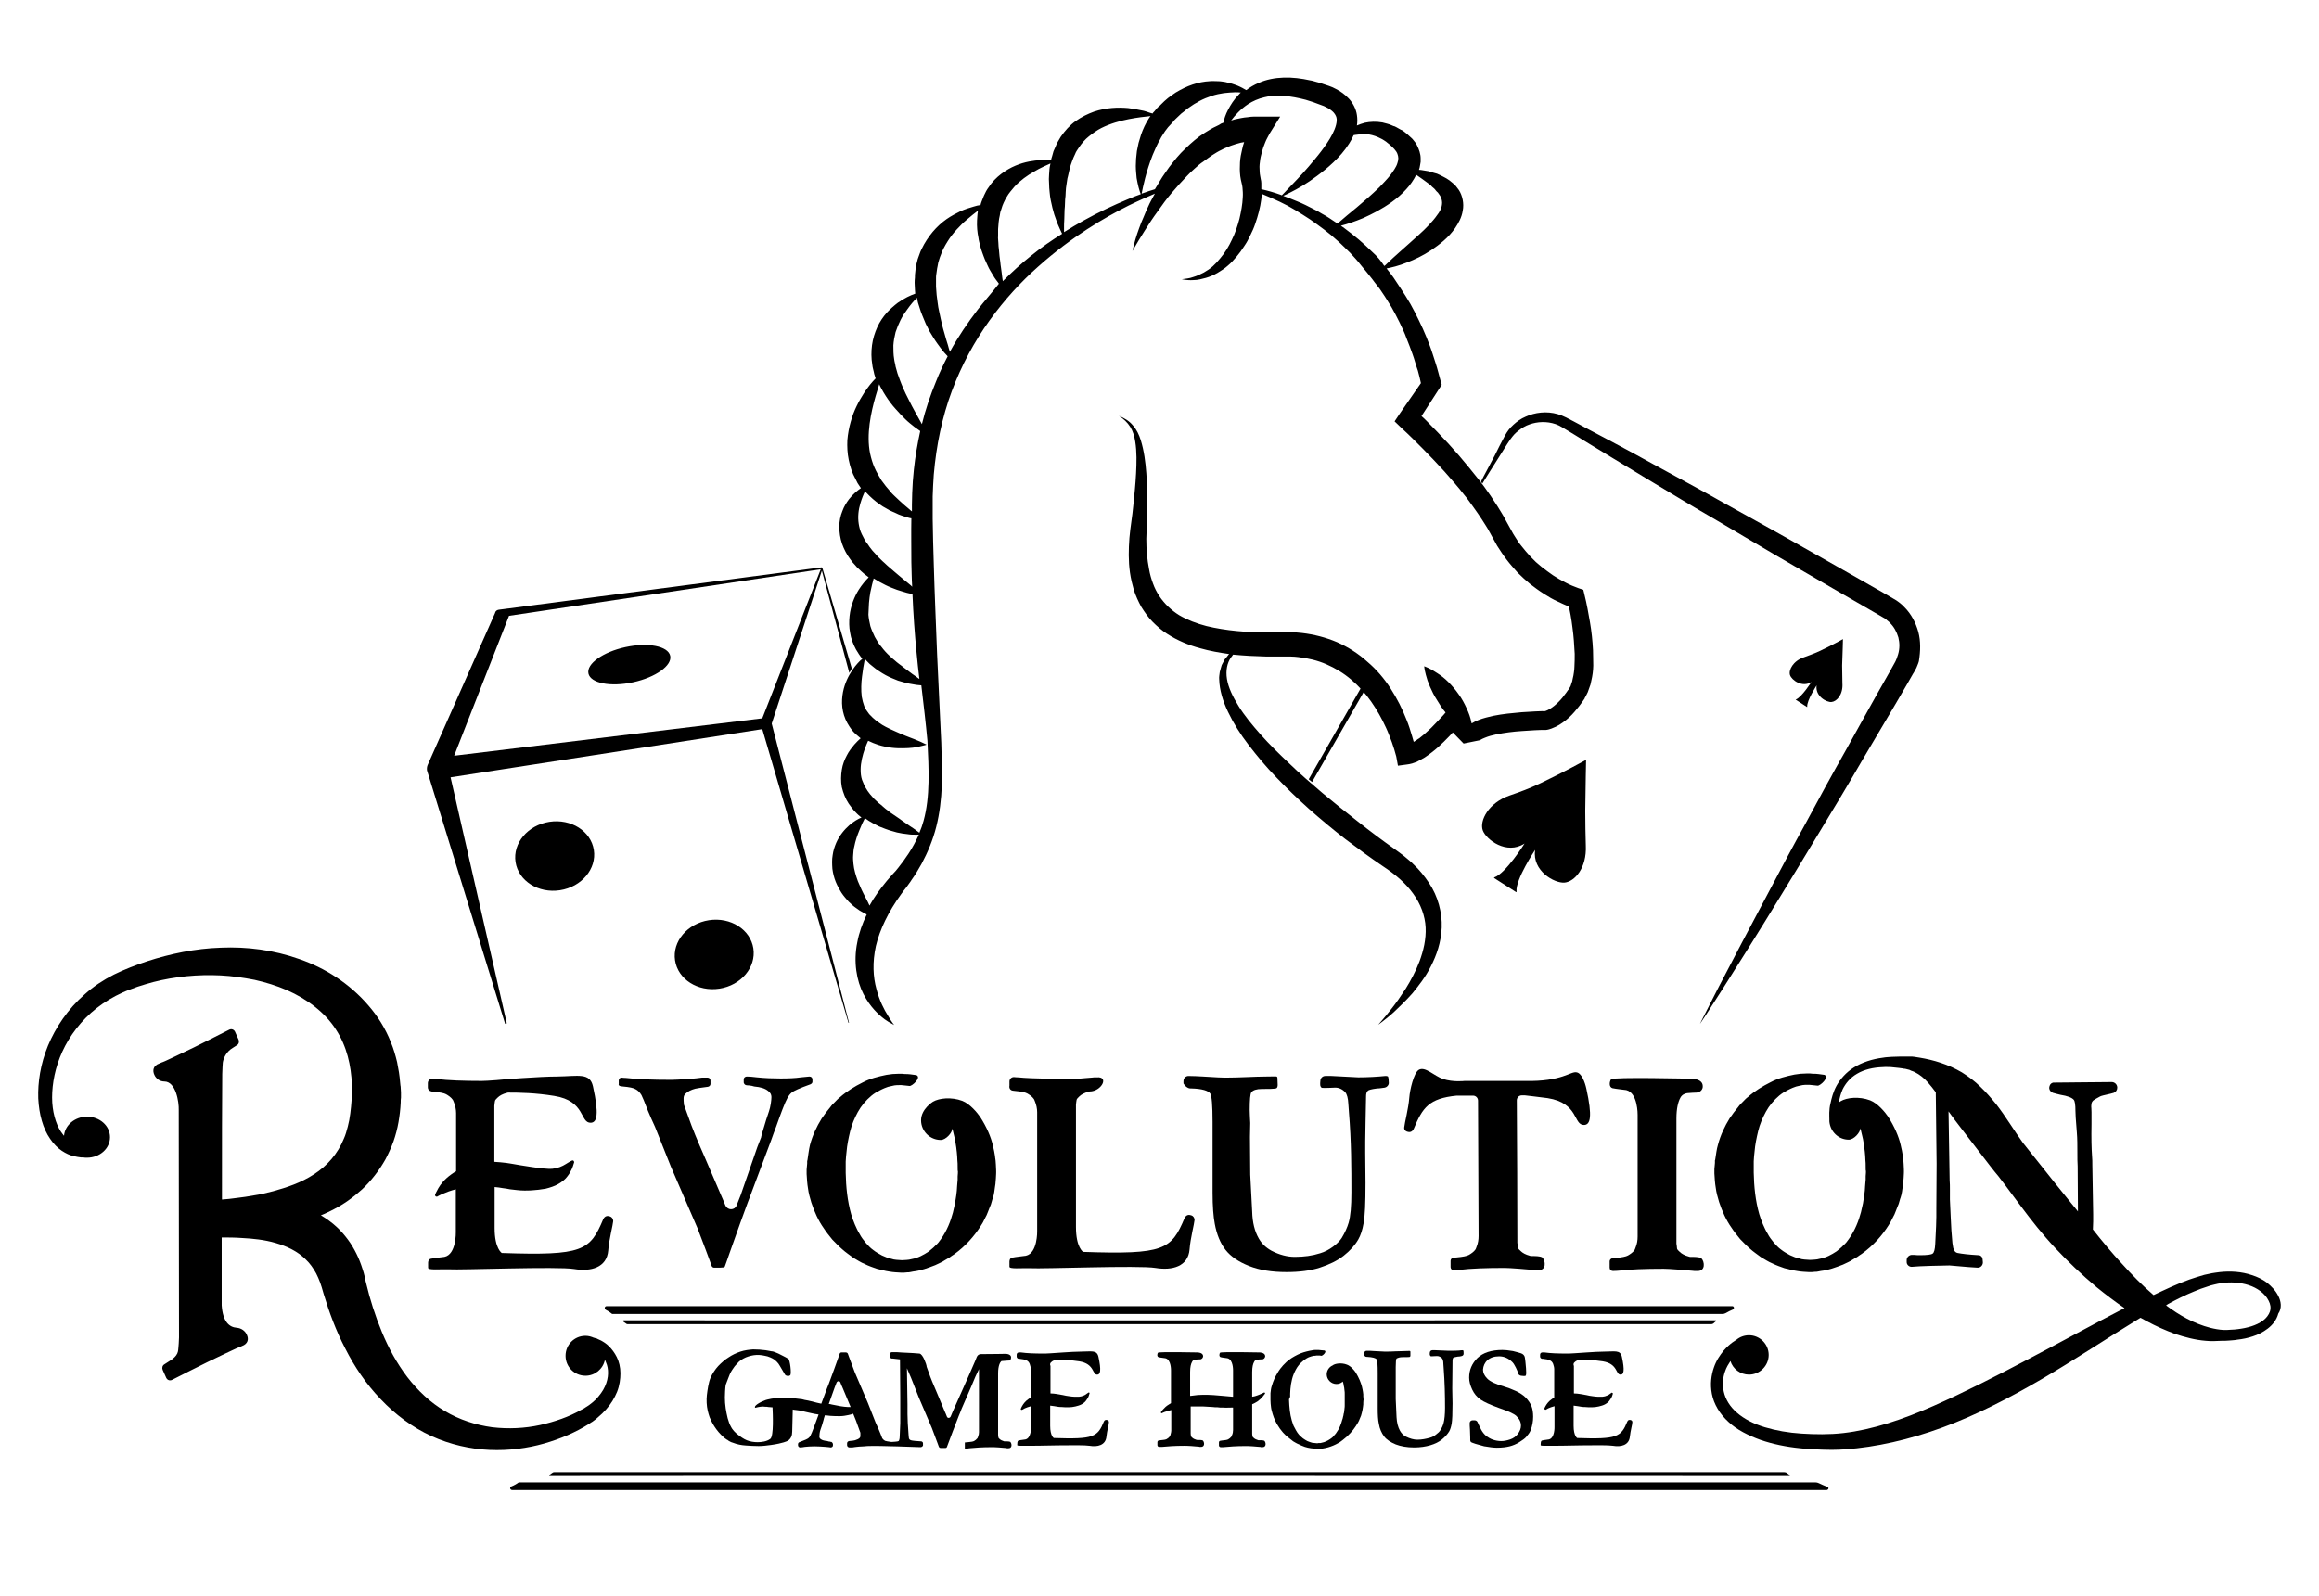 <svg version="1.1" id="Layer_1" xmlns="http://www.w3.org/2000/svg" xmlns:xlink="http://www.w3.org/1999/xlink" x="0px" y="0px"
	 viewBox="0 0 836.9 576" style="enable-background:new 0 0 836.9 576;" xml:space="preserve">
<g>
	<g>
		<g>
			<ellipse transform="matrix(0.977 -0.212 0.212 0.977 -45.664 53.493)" cx="227.1" cy="240.1" rx="15.1" ry="6.5"/>
			<ellipse transform="matrix(0.988 -0.152 0.152 0.988 -44.781 34.174)" cx="200.4" cy="309" rx="14.3" ry="12.5"/>
			<ellipse transform="matrix(0.988 -0.152 0.152 0.988 -49.521 43.373)" cx="258" cy="344.5" rx="14.3" ry="12.5"/>
			<path d="M307.4,241.3l-10.6-36.2l0,0l0,0c0-0.2-0.2-0.3-0.3-0.3L180,220.1c-0.6,0.1-1.1,0.4-1.3,1v0.1L154.4,276
				c-0.3,0.6-0.4,1.4-0.3,2.1c0.1,0.4,28.2,91.5,28.2,91.5l0.6-0.2l-20.3-88.8l112.5-17.4l31.1,106h0.2l-27.9-108l18.1-55.2
				l9.9,36.9L307.4,241.3z M183.7,222.3l112.5-16.8l-21.1,53.8l-111.2,13.5L183.7,222.3z"/>
		</g>
		<path d="M574.9,234.7c-0.1-1.7-0.2-3.4-0.4-5.1c-0.2-1.7-0.4-3.4-0.7-5c-0.3-1.7-0.6-3.3-0.9-5c-0.3-1.7-0.7-3.3-1.1-5l0,0
			l-0.4-1.7l-1.8-0.6c-1.4-0.5-3.1-1.2-4.6-2c-1.6-0.8-3.1-1.7-4.5-2.6l-2.1-1.5l-2.1-1.6l-2-1.7l-1.9-1.9c-1.2-1.3-2.3-2.6-3.4-4
			l-0.8-1l-0.7-1.1c-0.4-0.7-0.9-1.3-1.4-2.2l-2.7-4.9c-0.9-1.8-2-3.4-3-5.1c-1.1-1.6-2.1-3.3-3.2-4.8c-1.1-1.6-2.2-3.1-3.4-4.6
			c-2.4-3-4.8-6-7.3-8.9s-5.1-5.7-7.7-8.4c-1.3-1.4-2.7-2.7-4-4.1c-0.6-0.6-1.2-1.2-1.8-1.7l6.4-9.9l0,0l0.9-1.4l-0.4-1.4
			c-0.6-2.1-1.1-4.3-1.8-6.4c-0.7-2.1-1.3-4.2-2.1-6.3s-1.6-4.1-2.5-6.1s-1.9-4-2.9-6s-2.1-3.9-3.3-5.8s-2.4-3.7-3.6-5.5
			c-1-1.6-2.2-3.1-3.3-4.5c1.6-0.3,4.3-0.9,7.5-2.2c2.6-1,5.6-2.4,8.6-4.4c1.5-1,3-2.1,4.5-3.4s2.9-2.8,4.1-4.5
			c1.2-1.8,2.4-3.8,2.8-6.4c0.5-2.5-0.1-5.4-1.4-7.4c-0.7-1-1.4-1.9-2.2-2.5c-0.8-0.7-1.6-1.3-2.3-1.7c-0.8-0.5-1.6-0.8-2.3-1.2
			c-0.4-0.2-0.7-0.3-1.1-0.5c-0.4-0.1-0.7-0.2-1.1-0.3c-0.7-0.2-1.4-0.4-2-0.6c-0.6-0.1-1.3-0.2-1.8-0.3c-0.6-0.1-1.1-0.2-1.6-0.2
			c0.2-0.5,0.3-1.1,0.4-1.7l0.2-1.2c0-0.4,0-0.8,0-1.2c0-1.7-0.6-3.3-1.3-4.7c-0.3-0.7-0.8-1.3-1.3-1.9c-0.4-0.6-1-1-1.5-1.5
			s-1-0.9-1.5-1.3c-0.5-0.4-1-0.8-1.6-1c-0.5-0.3-1-0.6-1.6-0.9l-0.4-0.2l-0.2-0.1l-0.4-0.1l-0.7-0.3c-0.8-0.4-2.2-0.7-3.3-1
			c-2.3-0.4-4.4-0.3-6.3,0.1c-1.1,0.3-2,0.6-2.9,1c0.2-1.2,0.2-2.5,0-3.8c-0.3-2.2-1.5-4.4-2.9-5.9c-1.5-1.6-3.1-2.7-4.7-3.5
			l-1.2-0.6l-1.3-0.5l-2.1-0.7c-0.7-0.3-1.5-0.5-2.3-0.7s-1.6-0.5-2.4-0.6c-3.1-0.7-6.4-1.1-9.5-1c-3.2,0.1-6.3,0.7-9,1.9
			c-1.7,0.7-3.2,1.6-4.5,2.6c0,0,0,0-0.1,0c-0.4-0.2-0.9-0.5-1.4-0.8s-1.1-0.5-1.7-0.8c-0.6-0.2-1.3-0.5-2-0.7s-1.5-0.4-2.4-0.6
			c-0.8-0.1-1.7-0.3-2.7-0.3c-0.9,0-1.9-0.1-2.9,0c-2,0.1-4.1,0.5-6.2,1.2s-4.1,1.7-6.1,2.9c-0.9,0.6-1.9,1.3-2.8,2
			s-1.7,1.5-2.5,2.3l-0.6,0.6l-0.2,0.1l-0.1,0.1l0,0l-0.2,0.2l-0.3,0.3l-1,1.2c-0.2,0.2-0.5,0.5-0.7,0.8c-0.2-0.1-0.4-0.2-0.6-0.2
			c-1-0.3-2.1-0.8-3.5-1c-1.4-0.3-3-0.6-4.7-0.8c-3.5-0.3-7.8-0.2-12.3,1.3c-2.2,0.8-4.5,1.9-6.6,3.4s-3.9,3.5-5.4,5.7
			c-0.6,1.1-1.4,2.2-1.8,3.4c-0.3,0.6-0.5,1.2-0.8,1.8l-0.5,1.8c-0.2,0.5-0.3,1-0.4,1.5c-0.1,0-0.3,0-0.4,0
			c-1.8-0.2-4.4-0.2-7.5,0.4s-6.7,1.9-10.1,4.5c-1.7,1.3-3.3,2.9-4.5,4.8c-0.7,0.9-1.2,1.9-1.7,3c-0.4,1.1-0.9,2.1-1.2,3.2V74
			c-0.8,0.1-1.7,0.3-2.6,0.6c-1.4,0.4-3,0.9-4.6,1.6c-1.6,0.8-3.4,1.7-5.1,2.9c-1.7,1.2-3.4,2.7-5,4.6c-1.5,1.8-2.9,3.9-4,6.2
			c-0.6,1.1-0.9,2.4-1.4,3.6c-0.3,1.2-0.7,2.5-0.8,3.8l-0.2,1.9c0,0.6,0,1.3-0.1,1.9c-0.1,1.3,0.1,2.5,0.1,3.7
			c0,0.4,0.1,0.8,0.1,1.2c-1.7,0.6-3.9,1.6-6.3,3.3c-1.3,1-2.7,2.2-4,3.6c-1.3,1.5-2.5,3.2-3.4,5.2c-0.9,2-1.6,4.2-1.9,6.5
			s-0.3,4.7,0.1,7c0.1,1.2,0.5,2.2,0.7,3.4c0.2,0.5,0.3,1.1,0.5,1.6c-1.3,1.3-2.7,3-4.2,5.3c-1.8,2.8-3.7,6.3-4.8,10.4
			c-0.6,2.1-1,4.3-1.2,6.6c-0.1,2.3,0,4.7,0.5,7.1c0.5,2.4,1.2,4.7,2.4,6.8c0.3,0.5,0.5,1.1,0.8,1.6s0.7,1,1,1.5
			c0.1,0.1,0.1,0.2,0.2,0.3c-1.3,0.9-2.8,2.1-4.3,4c-0.9,1.2-1.8,2.6-2.4,4.3c-0.7,1.7-1.1,3.6-1.1,5.6s0.3,4.2,1,6.2
			s1.7,3.9,2.9,5.5l0.9,1.2l1,1.1c0.6,0.8,1.4,1.4,2.1,2.1c0.7,0.7,1.4,1.2,2.2,1.8c0.2,0.1,0.3,0.3,0.5,0.4
			c-1.1,1.1-2.4,2.6-3.6,4.5c-1.5,2.4-2.9,5.7-3.3,9.5c-0.2,1.9-0.2,4,0.2,6c0.3,2.1,1.1,4.1,2.1,6c0.7,1.2,1.4,2.3,2.3,3.4
			c-0.2,0.2-0.5,0.5-0.8,0.7c-1.1,1.1-2.5,2.7-3.8,5s-2.5,5.3-2.7,9c-0.1,1.8,0.1,3.8,0.7,5.7c0.6,2,1.7,3.8,2.9,5.4
			c0.9,1.1,2,2,3.1,2.9c-0.7,0.6-1.5,1.4-2.3,2.3c-0.9,1.1-1.9,2.3-2.7,3.9c-0.8,1.5-1.5,3.2-1.8,5.2c-0.3,1.9-0.4,4.1,0,6.2
			c0.5,2.1,1.3,4.2,2.5,6c0.6,0.9,1.3,1.7,1.9,2.5c0.7,0.7,1.4,1.5,2.2,2.1c0.2,0.1,0.3,0.3,0.5,0.4c-1.2,0.5-2.8,1.4-4.4,2.8
			c-1.7,1.5-3.5,3.6-4.7,6.3c-0.6,1.4-1.1,2.9-1.3,4.5c-0.3,1.6-0.2,3.3-0.1,4.9c0.2,1.6,0.6,3.2,1.2,4.7c0.3,0.7,0.6,1.4,1,2.1
			s0.7,1.3,1.1,1.9c0.8,1.2,1.7,2.2,2.6,3.2c0.9,0.9,1.8,1.7,2.7,2.3c0.9,0.7,1.7,1.2,2.5,1.6c0.5,0.3,0.9,0.5,1.3,0.7
			c-1.6,3.3-2.8,6.7-3.4,10c-1.5,7.2-0.2,14,2.2,18.7c2.4,4.7,5.5,7.5,7.6,9.1c1.1,0.8,2,1.3,2.6,1.6c0.6,0.3,0.9,0.5,0.9,0.5
			s-0.2-0.3-0.6-0.8c-0.4-0.6-1-1.4-1.6-2.5c-1.4-2.2-3.1-5.4-4.2-9.7c-1.2-4.3-1.5-9.6-0.2-15.5c1.4-5.9,4.5-12.4,9.1-18.7
			c0.6-0.8,1.2-1.7,1.9-2.5c0.6-0.9,1.3-1.7,1.9-2.7c1.3-1.8,2.5-3.8,3.6-5.8c2.2-4.1,4.1-8.6,5.3-13.4c1.2-4.8,1.8-9.8,2-14.9
			c0.1-5.1,0-10.2-0.2-15.4c-0.5-10.3-1-21-1.5-31.8c-0.4-10.8-0.9-21.7-1.2-32.6c-0.2-5.5-0.3-10.9-0.4-16.4v-4.1v-4
			c0.1-2.7,0.2-5.3,0.4-7.9c0.9-10.5,3-20.7,6.5-30.1c3.5-9.4,8.2-18,13.6-25.5s11.4-14,17.5-19.4c12.2-10.9,24.1-17.8,32.7-22.1
			c3.9-1.9,7.1-3.3,9.5-4.3c-0.1,0.2-0.3,0.5-0.4,0.7c-0.7,1.3-1.4,2.5-2,3.9c-0.6,1.3-1.2,2.6-1.7,3.9c-0.6,1.3-1.1,2.6-1.6,4
			c-1,2.7-1.8,5.4-2.4,8.2c1.4-2.5,2.9-4.9,4.4-7.3s3-4.7,4.7-7c1.6-2.3,3.2-4.5,5-6.6c0.9-1,1.8-2.1,2.7-3.1c0.9-1,1.9-2,2.8-3
			s1.9-1.9,2.9-2.8s2-1.8,3.1-2.5c1-0.8,2.1-1.5,3.2-2.3c1.1-0.7,2.2-1.4,3.3-1.9c0.6-0.3,1.1-0.6,1.7-0.8s1.1-0.5,1.7-0.7
			s1.2-0.4,1.8-0.6l1.8-0.5c0.4-0.1,0.8-0.1,1.2-0.2c-0.3,0.8-0.5,1.6-0.7,2.5c-0.4,1.6-0.7,3.2-0.8,4.8c-0.1,1.6-0.1,3.3,0.1,5
			c0.1,0.8,0.3,1.7,0.5,2.5l0.2,0.9l0.1,0.7c0.1,1.1,0.2,2.3,0.1,3.6c-0.1,2.5-0.6,5.1-1.2,7.7c-0.7,2.6-1.5,5.1-2.7,7.5
			c-1.1,2.4-2.5,4.7-4.2,6.7c-0.8,1-1.7,2-2.7,2.9s-2.1,1.6-3.3,2.3c-1.2,0.6-2.4,1.2-3.8,1.6c-1.3,0.5-2.7,0.6-4.1,0.8
			c1.4,0.3,2.9,0.4,4.3,0.3c1.5,0,2.9-0.4,4.4-0.8c1.4-0.4,2.8-1,4.2-1.8c1.3-0.8,2.6-1.6,3.7-2.6c1.2-1,2.2-2.1,3.2-3.3
			c1-1.2,1.9-2.4,2.7-3.7c0.9-1.3,1.6-2.6,2.2-3.9c0.7-1.4,1.3-2.7,1.8-4.2c1-2.9,1.8-5.8,2.2-8.9c0.1-0.6,0.1-1.3,0.2-1.9
			c2.2,0.9,4.3,1.8,6.4,2.8c1.9,0.9,3.8,1.9,5.6,3s3.6,2.2,5.4,3.4c1.7,1.2,3.4,2.4,5.1,3.7c1.7,1.3,3.3,2.6,4.8,4
			c1.6,1.4,3,2.9,4.5,4.3c1.4,1.5,2.8,3,4.1,4.7c1.4,1.6,2.6,3.2,3.9,4.8c1.2,1.7,2.6,3.2,3.7,5c1.2,1.7,2.2,3.5,3.3,5.2
			c1,1.8,2,3.6,2.9,5.5c0.9,1.9,1.8,3.7,2.5,5.7c0.8,1.9,1.5,3.9,2.2,5.8c0.7,1.9,1.2,4,1.9,5.9c0.4,1.5,0.8,3,1.1,4.5l-7.7,11.1
			l-1.8,2.7l2.5,2.4l0,0c1.3,1.2,2.7,2.5,4,3.8l3.9,3.9c2.6,2.6,5.1,5.3,7.6,8c2.4,2.8,4.9,5.5,7.1,8.4c1.2,1.4,2.2,2.9,3.3,4.4
			s2.1,3,3.1,4.5c0.9,1.5,2,3,2.8,4.6l2.7,4.9c0.5,0.8,1.1,1.7,1.7,2.6c0.6,0.9,1.2,1.7,1.8,2.5c1.2,1.6,2.6,3.1,3.9,4.6l2.2,2.1
			l2.3,2c0.8,0.6,1.6,1.2,2.4,1.8c0.8,0.6,1.6,1.1,2.5,1.7c1.7,1.1,3.4,2.1,5.2,2.9c1.3,0.6,2.5,1.2,3.9,1.7c0.2,1,0.4,2,0.6,3
			c0.3,1.6,0.5,3.1,0.7,4.7c0.2,1.6,0.4,3.1,0.5,4.7c0.1,1.6,0.2,3.1,0.3,4.7c0,1.5,0,3.1-0.1,4.6c0,0.8-0.1,1.5-0.2,2.2
			c-0.1,0.7-0.2,1.4-0.4,2.1l-0.2,1l-0.3,0.9c-0.1,0.3-0.2,0.6-0.3,0.9l-0.4,0.7l-0.2,0.4l-0.1,0.1l-0.2,0.2l-0.7,1
			c-0.5,0.7-0.9,1.1-1.3,1.7c-0.9,1.1-1.9,2.1-3,3c-1,0.8-2.1,1.5-3,1.8c-0.6,0.2-0.1,0.1-1.3,0.1l-2.5,0.1c-1.7,0.1-3.3,0.2-5,0.3
			c-3.4,0.3-6.7,0.6-10.2,1.3c-1.7,0.4-3.5,0.8-5.3,1.5c-0.8,0.3-1.6,0.7-2.4,1.2l-0.2-0.2c0-0.1,0-0.1,0-0.2
			c-0.3-1.6-0.9-3.3-1.7-5c-0.4-0.9-0.8-1.7-1.3-2.6s-1-1.7-1.6-2.5c-1.1-1.6-2.4-3.1-3.7-4.4c-1.3-1.3-2.7-2.4-4-3.2
			c-1.3-0.9-2.4-1.5-3.3-1.9c-0.9-0.4-1.4-0.6-1.4-0.6s0,0.6,0.2,1.5s0.5,2.2,1,3.7c0.5,1.4,1.2,3,2,4.6c0.4,0.8,0.9,1.6,1.4,2.4
			s1,1.6,1.5,2.4c0.5,0.7,1,1.4,1.6,2.1c-0.5,0.6-1,1.2-1.6,1.8l-1.8,1.9c-1.2,1.3-2.4,2.5-3.7,3.6c-0.6,0.6-1.3,1.1-1.9,1.6
			c-0.3,0.3-0.6,0.5-1,0.7c-0.3,0.2-0.6,0.5-1,0.7l-0.5,0.3c-0.2-0.7-0.4-1.4-0.6-2.1c-0.6-2-1.2-4-2-5.9c-1.5-3.9-3.4-7.6-5.7-11.2
			s-5.1-6.9-8.4-9.7c-3.2-2.9-6.9-5.3-11-7.1c-4-1.7-8.3-2.8-12.6-3.3c-1.1-0.1-2.2-0.2-3.2-0.3h-3.2c-1.9,0-3.9,0.1-5.8,0.1
			c-7.6,0-15.3-0.6-22.3-2.3c-3.5-0.9-6.9-2.2-9.8-3.9c-2.9-1.8-5.3-4.1-7.2-6.9c-0.9-1.4-1.7-2.9-2.3-4.6c-0.6-1.6-1.1-3.3-1.4-5.1
			c-0.7-3.5-1-7.2-1-11l0.2-5.8c0.1-2,0.1-3.9,0.1-5.9c0.1-4,0-8-0.3-12s-0.8-8-2-11.9c-0.6-1.9-1.5-3.9-2.9-5.4
			c-1.3-1.6-3.1-2.6-5-3.4c1.7,1.1,3.1,2.4,4.1,4s1.5,3.4,1.8,5.3c0.6,3.7,0.5,7.6,0.3,11.5s-0.6,7.7-1,11.6
			c-0.2,1.9-0.4,3.9-0.7,5.8c-0.3,2-0.5,3.9-0.7,5.9c-0.3,4.1-0.4,8.3,0.2,12.5c0.3,2.1,0.8,4.2,1.4,6.3c0.7,2.1,1.6,4.1,2.7,6.1
			c1.2,1.9,2.5,3.8,4.1,5.4c1.6,1.6,3.3,3.1,5.2,4.3c3.7,2.4,7.8,4.1,11.9,5.2c3.5,1,7,1.6,10.5,2.1c-0.1,0.1-0.2,0.2-0.3,0.3
			c-0.4,0.5-0.8,1.1-1.3,1.6c-0.3,0.6-0.7,1.3-1.1,2.1c-0.2,0.8-0.5,1.6-0.7,2.5c-0.1,0.9-0.3,1.8-0.2,2.7c0.1,3.7,1.3,7.8,3.2,11.7
			c1.9,4,4.4,8,7.4,11.9s6.3,7.9,10,11.7c3.7,3.9,7.7,7.7,11.8,11.4c4.2,3.7,8.5,7.3,13,10.8c4.5,3.4,9.1,6.8,13.7,9.9
			c4.4,2.9,8.2,6.1,10.9,9.9c2.7,3.7,4.3,8,4.5,12.2c0.1,2.1-0.1,4.2-0.5,6.3c-0.4,2-1,4-1.7,5.9c-1.4,3.7-3.2,7-5,9.9
			c-1.8,2.8-3.5,5.2-5,7.1s-2.7,3.4-3.6,4.4c-0.9,1-1.3,1.5-1.3,1.5s0.6-0.4,1.6-1.2c1-0.8,2.6-2,4.4-3.7c1.8-1.7,4-3.8,6.3-6.4
			c2.2-2.7,4.7-5.8,6.7-9.8c2-3.9,3.7-8.6,3.9-14c0.2-5.3-1.3-11.2-4.6-16.1c-1.6-2.4-3.5-4.8-5.6-6.7c-1-1.1-2.2-1.9-3.3-2.9
			c-1.1-0.9-2.4-1.8-3.5-2.6c-4.5-3.2-8.8-6.4-13.2-9.9c-4.4-3.4-8.7-6.9-12.8-10.3c-4.1-3.5-8.2-7-11.9-10.6
			c-3.7-3.5-7.3-7-10.4-10.5s-5.9-6.9-8-10.3s-3.7-6.7-4.2-9.8c-0.5-3.1,0.1-5.8,1.4-7.7c0.3-0.4,0.6-0.7,0.8-1.1
			c4.1,0.4,8.1,0.6,12.2,0.7c2.1,0,4,0,6,0h2.7c0.9,0,1.8,0.1,2.7,0.2c3.5,0.4,6.9,1.2,10.1,2.6c3.2,1.4,6.2,3.2,8.9,5.5
			c2.7,2.3,5.1,4.9,7.2,7.9c2.1,3,3.9,6.2,5.4,9.5c0.8,1.7,1.4,3.4,2.1,5.2c0.6,1.7,1.2,3.6,1.6,5.2l0,0l0.6,3.3l3-0.4
			c0.7-0.1,1.5-0.2,2.1-0.4c0.6-0.2,1.2-0.4,1.7-0.6l1.5-0.8l1.4-0.8c0.5-0.3,0.8-0.6,1.3-0.9c0.4-0.3,0.8-0.6,1.2-0.9
			c0.8-0.6,1.5-1.2,2.3-1.9c1.4-1.3,2.8-2.6,4.1-4c0.4-0.4,0.8-0.9,1.2-1.3l3.9,4l5.9-1.2c-0.1,0.3-0.1,0.1,0.3-0.2
			c0.4-0.2,0.9-0.5,1.5-0.7c1.2-0.5,2.6-0.9,4.1-1.2c3-0.6,6.1-1,9.2-1.2c1.6-0.1,3.2-0.2,4.7-0.3l2.4-0.1h0.6h0.3h0.1h0.4h0.2
			c0.9-0.1,1.4-0.3,2-0.5c2.2-0.8,3.8-1.9,5.3-3.1s2.8-2.6,3.9-4c0.6-0.7,1.2-1.5,1.7-2.2l0.7-1l0.2-0.3c0.2-0.2,0.2-0.3,0.2-0.4
			l0.4-0.7l0.7-1.4c0.2-0.5,0.3-0.9,0.5-1.4l0.5-1.4l0.3-1.4c0.2-0.9,0.4-1.8,0.5-2.7s0.2-1.8,0.2-2.7
			C575,238.1,574.9,236.4,574.9,234.7z M316,143c0.5-1.6,0.9-3,1.3-4.3c0.2,0.5,0.5,1.1,0.8,1.6c0.5,0.9,1,1.8,1.6,2.7
			c1.1,1.7,2.3,3.3,3.5,4.6c1.2,1.4,2.4,2.6,3.5,3.7c1.1,1.1,2.3,2,3.3,2.8c0.8,0.6,1.5,1.1,2.1,1.5c-1,4.6-1.8,9.2-2.3,13.9
			c-0.3,2.8-0.5,5.6-0.6,8.4l-0.1,4.2v2.5c-0.4-0.3-0.8-0.6-1.2-1c-1-0.8-2-1.7-3.2-2.8c-0.6-0.5-1.1-1.1-1.7-1.6
			c-0.6-0.6-1.2-1.1-1.7-1.8c-1.1-1.2-2.2-2.6-3.2-4c-0.9-1.5-1.8-3-2.5-4.6s-1.2-3.3-1.6-5.1C312.6,156.8,314.3,148.9,316,143z
			 M311,192.8c-0.6-1.2-0.9-2.5-1.1-3.7c-0.4-2.5-0.1-5.1,0.6-7.4c0.5-1.7,1.1-3.2,1.7-4.4c0.2,0.2,0.3,0.4,0.5,0.6
			c1.5,1.6,3.1,3,4.7,4.1c0.8,0.6,1.6,1.1,2.4,1.5c0.8,0.5,1.5,0.9,2.3,1.2s1.5,0.7,2.2,1s1.4,0.5,2,0.7c1,0.3,1.8,0.6,2.6,0.7
			c-0.1,5.2,0,10.5,0,15.8c0.1,3,0.1,5.9,0.3,8.9c-0.2-0.2-0.3-0.3-0.5-0.5c-0.8-0.7-1.8-1.5-2.8-2.3c-1-0.9-2.1-1.7-3.2-2.7
			s-2.3-1.9-3.4-3c-0.6-0.5-1.1-1-1.7-1.6c-0.6-0.5-1.1-1.1-1.6-1.7c-0.5-0.6-1.1-1.1-1.5-1.7l-0.7-0.9l-0.6-0.9
			C312.2,195.3,311.6,194,311,192.8z M313.6,217.7c0.1-1.4,0.3-2.7,0.5-3.9c0.4-1.9,0.8-3.6,1.2-5c1.4,0.9,2.9,1.7,4.3,2.4
			s2.8,1.2,4.1,1.7c1.3,0.4,2.5,0.8,3.6,1.1c0.7,0.2,1.4,0.3,2,0.4c0.3,7.2,0.8,14.4,1.5,21.4c0.3,3.1,0.6,6.2,1,9.3
			c-0.4-0.3-0.8-0.5-1.1-0.8c-0.9-0.6-1.9-1.3-2.9-2.1c-0.5-0.4-1.1-0.8-1.6-1.2s-1.1-0.9-1.7-1.3c-0.6-0.4-1.1-0.9-1.7-1.4
			s-1.1-0.9-1.7-1.5c-1.1-1-2.1-2.1-3-3.3c-1-1.1-1.7-2.4-2.4-3.6c-0.6-1.3-1.2-2.6-1.6-3.9c-0.3-1.4-0.6-2.7-0.7-4.1
			C313.5,220.5,313.5,219.1,313.6,217.7z M327.9,308.1c-1.2,1.8-2.4,3.5-3.7,5.1c-0.6,0.8-1.3,1.6-2,2.3c-0.7,0.8-1.4,1.6-2.1,2.4
			c-2.4,2.9-4.6,5.9-6.3,9c-0.4-0.9-0.9-1.9-1.5-3c-0.5-0.9-0.9-1.8-1.4-2.8c-0.4-1-0.9-2-1.3-3s-0.7-2.1-1-3.1
			c-0.3-1.1-0.5-2.1-0.6-3.2c-0.1-1-0.2-2.1-0.1-3.1s0.1-2.1,0.4-3.1c0.4-2.1,1.1-4.1,1.8-5.8c0.7-1.8,1.4-3.3,2-4.4v-0.1
			c0.9,0.7,1.9,1.3,2.8,1.8c0.8,0.4,1.6,0.8,2.3,1.2c0.8,0.3,1.5,0.6,2.3,0.9c1.5,0.6,2.9,0.9,4.2,1.3c1.3,0.3,2.6,0.5,3.7,0.6
			c1.1,0.2,2.1,0.2,2.9,0.2c0.5,0,1,0,1.3,0C330.5,303.7,329.3,306,327.9,308.1z M333.3,296.3c-0.4,1.5-0.9,2.9-1.5,4.3
			c-0.3-0.2-0.7-0.5-1.1-0.8c-0.6-0.5-1.4-1-2.3-1.6s-1.9-1.3-2.9-2c-1-0.8-2.2-1.5-3.3-2.3c-0.6-0.4-1.2-0.8-1.8-1.3
			c-0.6-0.5-1.2-0.9-1.7-1.4c-0.6-0.5-1.1-1-1.7-1.4c-0.6-0.5-1-1-1.6-1.5c-0.5-0.5-0.9-1.1-1.4-1.6c-0.4-0.6-0.9-1.1-1.2-1.7
			c-0.8-1.1-1.2-2.3-1.7-3.5c-0.4-1.2-0.5-2.4-0.5-3.7c0-2.5,0.7-5.2,1.5-7.5c0.4-1.1,0.8-2,1.2-2.9c1.2,0.6,2.5,1.1,3.7,1.5
			c1.6,0.5,3.2,0.8,4.7,1s2.9,0.2,4.2,0.2c1.3,0,2.5-0.1,3.5-0.2s1.9-0.3,2.7-0.5c1.5-0.3,2.3-0.6,2.3-0.6s-0.8-0.4-2.1-1
			c-0.7-0.3-1.5-0.6-2.4-1s-2-0.7-3.1-1.2s-2.3-0.9-3.5-1.5c-1.2-0.5-2.4-1.1-3.6-1.7c-0.6-0.4-1.2-0.6-1.7-1s-1.1-0.7-1.6-1.1
			c-1-0.8-1.9-1.6-2.7-2.5c-0.7-0.9-1.4-1.9-1.8-2.9c-0.4-1.1-0.7-2.2-0.9-3.4c-0.3-2.4-0.2-5,0.1-7.3c0.3-2.3,0.6-4.3,0.9-5.7
			c0-0.2,0.1-0.5,0.1-0.7c0.2,0.3,0.5,0.5,0.7,0.8c0.7,0.8,1.4,1.4,2.2,2c0.7,0.6,1.5,1.2,2.3,1.7s1.5,1,2.3,1.4s1.5,0.8,2.3,1.1
			s1.5,0.6,2.2,0.9c0.7,0.2,1.4,0.4,2.1,0.6c1.3,0.4,2.6,0.6,3.8,0.8c0.9,0.2,1.8,0.2,2.5,0.3c0.8,6.8,1.6,13.5,2.2,20
			C335.2,277.6,335.7,287.6,333.3,296.3z M332.7,153.1c-0.2-0.3-0.3-0.6-0.5-0.9c-0.6-1.1-1.3-2.3-2-3.6s-1.5-2.7-2.2-4.2
			c-0.8-1.5-1.5-3-2.2-4.6c-0.3-0.8-0.7-1.6-1-2.5c-0.3-0.8-0.6-1.7-0.9-2.5c-0.2-0.8-0.5-1.7-0.7-2.5c-0.1-0.9-0.4-1.7-0.5-2.6
			c-0.3-1.7-0.3-3.4-0.3-5c0.1-1.6,0.4-3.2,0.8-4.8c0.5-1.5,1.1-3,1.8-4.4c0.7-1.4,1.5-2.6,2.4-3.8c1.2-1.7,2.4-3.1,3.5-4.2
			c0.2,1.2,0.5,2.3,0.9,3.4c0.3,1.1,0.7,2.1,1.1,3.1s0.8,2,1.2,2.9c0.5,0.9,0.9,1.8,1.3,2.6c0.5,0.8,1,1.6,1.4,2.3
			c0.9,1.5,1.9,2.8,2.7,3.9c0.8,1.1,1.7,2.1,2.4,2.8l0.1,0.1c-1.5,2.9-3,6-4.2,9.1C335.7,142.8,334,147.8,332.7,153.1z M352.9,111.7
			c-3.6,4.7-7.1,9.8-10.1,15.3c-0.2-0.7-0.5-1.5-0.7-2.4c-0.4-1.3-0.9-2.8-1.3-4.4c-0.2-0.8-0.5-1.6-0.7-2.5
			c-0.2-0.9-0.4-1.7-0.6-2.6s-0.4-1.8-0.6-2.8c-0.2-0.9-0.4-1.9-0.5-2.9c-0.3-1.9-0.5-3.9-0.6-5.9c0-1,0-2,0-3c0-0.5,0-1,0.1-1.5
			l0.2-1.4c0.1-1,0.4-1.9,0.5-2.8c0.3-0.9,0.5-1.8,0.9-2.7c0.6-1.8,1.5-3.4,2.5-5s2.1-3,3.3-4.3c1.2-1.3,2.4-2.5,3.6-3.5
			c1.5-1.3,2.9-2.4,4.1-3.3l-0.1,0.3c-0.2,1.1-0.2,2.2-0.3,3.3c-0.1,2.2,0.1,4.3,0.5,6.2c0.1,1,0.4,1.9,0.6,2.8s0.5,1.8,0.8,2.6
			c0.3,0.8,0.6,1.7,0.9,2.4c0.3,0.7,0.7,1.5,1,2.2c0.6,1.4,1.4,2.6,2,3.6c0.6,1.1,1.3,1.9,1.8,2.6c0.1,0.2,0.2,0.3,0.3,0.4
			C358.1,105.5,355.5,108.4,352.9,111.7z M372,92.4c-3.4,2.7-6.8,5.8-10.1,9.1c-0.1-0.8-0.3-1.8-0.4-3s-0.4-2.5-0.5-3.9
			c-0.2-1.4-0.4-2.9-0.5-4.5c-0.1-0.8-0.2-1.6-0.2-2.4s-0.2-1.6-0.1-2.5c0-0.8,0-1.7,0-2.5c0.1-0.8,0.1-1.7,0.2-2.5s0.2-1.7,0.4-2.4
			l0.2-1.2l0.4-1.2c0.2-0.8,0.5-1.5,0.8-2.2c0.4-0.7,0.6-1.4,1.1-2.1c0.4-0.7,0.8-1.3,1.3-1.9s1-1.2,1.5-1.8c2.1-2.3,4.7-4.1,7-5.4
			c2.3-1.4,4.5-2.3,6-3c0,0.2-0.1,0.3-0.1,0.5c-0.3,1.2-0.3,2.3-0.4,3.5c-0.1,1.1-0.1,2.2,0,3.3c0,1.1,0.1,2.1,0.2,3.1
			s0.2,2,0.4,2.9c0.2,0.9,0.4,1.8,0.6,2.7c0.4,1.7,0.9,3.2,1.4,4.5c0.4,1.3,1,2.4,1.4,3.4c0.3,0.6,0.5,1.1,0.7,1.5
			C379.6,86.7,375.8,89.3,372,92.4z M406.6,72.1c-4.5,1.9-9.8,4.3-15.7,7.6c-2.2,1.2-4.5,2.6-6.9,4.1c0-0.4,0-0.8,0-1.3
			c0-1,0-2.2,0.1-3.5c0.1-1.4,0-2.9,0.2-4.5c0-0.8,0.1-1.7,0.1-2.5c0.1-0.9,0.2-1.7,0.2-2.7c0-0.5,0.1-0.9,0.1-1.4
			c0.1-0.5,0.1-0.9,0.2-1.4c0.2-0.9,0.2-1.9,0.5-2.8c0.4-1.9,0.8-3.7,1.5-5.5l0.5-1.3c0.2-0.4,0.4-0.8,0.6-1.3
			c0.3-0.9,0.9-1.6,1.4-2.4c1-1.5,2.2-2.9,3.6-4s2.9-2.2,4.5-3c3.2-1.6,6.8-2.6,9.9-3.2c3.1-0.6,5.8-0.9,7.8-1.1
			c-0.2,0.2-0.3,0.5-0.5,0.7c-1.3,2-2.2,4-2.9,6c-0.3,1-0.6,2-0.9,3c-0.2,1-0.4,2-0.6,2.9c-0.1,1-0.2,1.9-0.3,2.8
			c0,0.9-0.1,1.7-0.1,2.6c0,1.6,0.2,3.1,0.3,4.4c0.2,1.3,0.5,2.4,0.7,3.3c0.3,1.2,0.6,2,0.8,2.5C410.2,70.6,408.5,71.3,406.6,72.1z
			 M438.9,45.6c-0.7,0.3-1.4,0.7-2.1,1.1c-1.4,0.8-2.6,1.6-3.9,2.5c-1.2,0.9-2.4,1.9-3.5,2.9s-2.2,2.1-3.2,3.1c-1,1.1-2,2.2-2.9,3.4
			c-0.9,1.1-1.8,2.3-2.6,3.5c-0.9,1.2-1.6,2.4-2.4,3.7c-0.5,0.8-1,1.7-1.5,2.5c-1.3,0.4-2.9,0.9-4.8,1.6c0.1-0.5,0.3-1.3,0.5-2.4
			c0.4-1.8,1-4.3,1.9-7.1c0.4-1.4,1-2.9,1.6-4.5c0.3-0.8,0.7-1.5,1-2.3c0.4-0.8,0.7-1.6,1.1-2.3c0.5-0.7,0.8-1.6,1.3-2.3l0.7-1.1
			c0.2-0.4,0.5-0.7,0.7-1c0.5-0.7,0.9-1.2,1.7-2l1-1.1l0.1-0.2l0,0l0.1-0.1l0.1-0.1l0.5-0.5c0.7-0.6,1.3-1.3,2-1.9
			c0.7-0.5,1.4-1.1,2.1-1.7c0.7-0.5,1.5-1,2.2-1.5s1.5-0.8,2.2-1.3c1.5-0.8,3-1.4,4.5-1.9s3-0.8,4.4-1c0.7-0.1,1.4-0.1,2.1-0.2
			c0.7,0,1.3-0.1,1.9-0.1c0.8,0,1.5,0,2.1,0.1c-0.2,0.2-0.5,0.4-0.7,0.7c-1.8,1.8-3,3.8-3.9,5.5s-1.4,3.3-1.7,4.7
			c-0.3,0.1-0.5,0.2-0.8,0.3C440.3,44.9,439.6,45.3,438.9,45.6z M455.2,68.3c0-0.7,0-1.4,0-2.2c0-0.5-0.1-1-0.2-1.4l-0.2-1.1
			c-0.1-0.6-0.2-1.1-0.2-1.7c-0.1-1.1-0.1-2.3,0.1-3.5c0.1-1.2,0.4-2.4,0.7-3.5c0.3-1.2,0.7-2.3,1.2-3.5c0.2-0.6,0.5-1.1,0.8-1.7
			c0.3-0.5,0.6-1.1,0.8-1.5l3.8-6.1h-6.9c-1.6,0-3.2-0.1-4.8,0.2c-1.6,0.1-3.2,0.5-4.7,0.8l-1.3,0.4c1.4-1.9,3.4-4.1,6.1-5.9
			c1.7-1.1,3.7-2,5.9-2.5c2.2-0.6,4.6-0.7,7.1-0.5c2.5,0.2,5.1,0.7,7.8,1.4c0.7,0.2,1.3,0.4,1.9,0.6c0.6,0.2,1.3,0.4,2,0.7L477,38
			l0.8,0.3l0.8,0.4c1.1,0.5,2,1.2,2.6,1.8c0.6,0.7,0.9,1.2,1.1,1.9c0.4,1.4-0.3,3.8-1.4,5.9c-1.1,2.2-2.6,4.3-4.1,6.3
			c-1.5,2-3.1,3.8-4.5,5.5c-2.9,3.4-5.6,6.1-7.4,8c-1,1.1-1.8,1.9-2.3,2.4c-0.2-0.1-0.3-0.1-0.5-0.2
			C459.9,69.5,457.5,68.8,455.2,68.3z M477,77.1c-0.9-0.6-1.9-1.1-2.9-1.6c-1.9-1-3.9-2-5.9-2.8c-1.7-0.7-3.4-1.4-5.1-2
			c0.7-0.3,1.6-0.7,2.7-1.3c2.4-1.2,5.8-3.1,9.5-5.9c1.9-1.4,3.9-3,5.9-4.9s4-4.1,5.7-6.8c0.6-0.9,1.1-1.9,1.6-3
			c0.2,0,0.3-0.1,0.5-0.1c1.2-0.2,2.6-0.3,4-0.3c1.4,0.1,2.9,0.5,4.3,1.1c0.7,0.4,1.2,0.5,2.1,1.1L500,51l0.3,0.2l0.2,0.1
			c-0.3-0.2-0.1,0-0.2-0.1l0,0l0,0l0.1,0.1c0.3,0.3,0.7,0.5,1,0.8c1.3,1.1,2.5,2.3,2.9,3.4s0.5,2,0,3.4c-0.4,1.4-1.5,2.9-2.6,4.4
			c-1.2,1.5-2.6,2.9-3.9,4.3c-2.8,2.7-5.7,5.2-8.2,7.3c-2.6,2.1-4.7,3.9-6.2,5.2c-0.3,0.2-0.5,0.4-0.7,0.6c-1-0.7-2-1.3-3-2
			C478.9,78.2,478,77.6,477,77.1z M495.3,91c-1.6-1.6-3.2-3-4.9-4.5c-1.7-1.4-3.4-2.8-5.2-4.1c-0.4-0.3-0.8-0.6-1.3-0.9
			c0.1,0,0.2,0,0.3-0.1c1.9-0.5,4.7-1.4,7.8-2.7c3.1-1.4,6.7-3.2,10.3-5.8c1.8-1.3,3.6-2.8,5.2-4.6c1.4-1.5,2.6-3.2,3.6-5.2
			c0.4,0.3,0.9,0.6,1.3,0.9c0.4,0.3,0.9,0.6,1.4,1s1,0.7,1.5,1.1c0.3,0.2,0.5,0.4,0.8,0.6c0.2,0.2,0.5,0.4,0.7,0.7
			c0.5,0.4,1,0.8,1.4,1.4c0.2,0.2,0.4,0.5,0.7,0.7c0.2,0.2,0.3,0.5,0.5,0.7c0.4,0.5,0.6,1,0.8,1.5c0.3,1,0.3,1.7,0.1,2.7
			s-0.8,2.2-1.7,3.3c-0.8,1.2-1.9,2.4-3,3.6s-2.3,2.3-3.5,3.4c-2.4,2.2-4.7,4.2-6.7,6s-3.7,3.3-4.9,4.5c-0.3,0.3-0.6,0.6-0.9,0.8
			c0,0,0,0-0.1-0.1C498.4,94.2,497,92.5,495.3,91z"/>
		<polygon points="472.3,281.3 473.5,282.3 492.5,249.2 491.1,248.4 		"/>
		<g>
			<path d="M692.3,228.1c-0.9-3.3-2.6-6.5-5-8.9c-0.3-0.3-0.6-0.6-0.9-0.9l-1.1-0.9c-0.9-0.7-1-0.7-2-1.3l-3.6-2.1
				c-9.6-5.5-19.2-10.9-28.7-16.3c-9.4-5.4-18.8-10.5-27.9-15.6c-9-5.1-17.8-9.8-26.2-14.4c-8.3-4.6-16.2-8.8-23.6-12.7
				c-1.8-1-3.6-1.9-5.4-2.9c-0.9-0.5-1.7-0.9-2.7-1.4s-2-0.9-3-1.2c-4.1-1.2-8.3-0.6-11.6,0.9c-1.7,0.7-3.2,1.8-4.4,2.9
				c-0.7,0.6-1.2,1.2-1.7,1.8c-0.5,0.7-1,1.4-1.3,2c-1.5,2.7-2.6,5-3.7,7.2c-2.1,4.1-3.9,7.2-5,9.5c-0.1,0.1,0.5,0.8,0.5,0.7
				c1.4-2.2,3.3-5.4,5.9-9.4c1.3-2,2.7-4.4,4.3-6.7c0.4-0.6,0.9-1.1,1.3-1.6c0.5-0.5,1-1,1.6-1.4c1.1-0.9,2.4-1.7,3.9-2.2
				c2.8-1,6.2-1.2,9.4-0.1c0.8,0.3,1.5,0.6,2.3,1.1c0.7,0.4,1.6,1,2.5,1.5c1.7,1,3.4,2.1,5.2,3.2c7.1,4.3,14.7,9,22.9,13.9
				c8.1,4.9,16.7,10.1,25.7,15.3c8.9,5.2,18.1,10.8,27.5,16.2c9.4,5.5,19,11,28.5,16.5l3.6,2.1c0.2,0.1,1.2,0.7,1.4,1l0.5,0.4
				c0.2,0.1,0.4,0.4,0.5,0.5c1.5,1.4,2.5,3.3,3.1,5.3c0.5,2,0.5,4.1-0.1,6.1c-0.1,0.5-0.4,1-0.5,1.5l-0.3,0.7
				c-0.1,0.2-0.2,0.5-0.4,0.8l-2,3.6c-5.4,9.4-10.5,18.8-15.6,27.9c-5.1,9-9.9,17.8-14.4,26.2c-4.6,8.3-8.8,16.2-12.7,23.6
				c-7.8,14.6-14.2,26.9-18.7,35.5c-2.2,4.3-3.9,7.7-5.1,10c-1.2,2.3-1.8,3.6-1.8,3.6s0.8-1.2,2.2-3.3c1.4-2.2,3.5-5.4,6.1-9.5
				c5.2-8.2,12.6-19.9,21.2-34c4.3-7.1,9-14.7,13.9-22.9c4.9-8.1,10.1-16.7,15.3-25.7c5.2-8.9,10.8-18.1,16.2-27.5l2-3.5
				c0.2-0.3,0.4-0.6,0.6-1l0.6-1.1c0.3-0.8,0.7-1.6,0.9-2.4C693.1,235,693.2,231.5,692.3,228.1z"/>
			<path d="M572.4,274.3c0,0-8.4,4.6-16.4,8.4c-4.4,2.1-7.6,3.2-11.3,4.5c-7.5,2.6-10.8,9-9.6,12.5c1.2,3.4,8.6,9,15.1,4.8
				c0,0-6.8,10.8-10.9,12.2c-0.1,0-0.2,0.2,0,0.3l7.8,5c0.1,0.1,0.3,0,0.2-0.2c-0.4-4.4,6.7-15,6.7-15c-1.1,7.6,7,12.1,10.6,11.8
				c3.6-0.3,8.1-5.2,7.7-13.4c-0.1-3.2-0.2-8.4-0.2-12.5C572.2,283.5,572.4,274.3,572.4,274.3z"/>
			<path d="M665.1,230.7c0,0-4.3,2.4-8.4,4.3c-2.2,1-3.9,1.6-5.8,2.3c-3.8,1.3-5.5,4.6-4.9,6.4s4.4,4.6,7.7,2.5c0,0-3.5,5.5-5.6,6.3
				c-0.1,0-0.1,0.1,0,0.1l4,2.6c0.1,0,0.1,0,0.1-0.1c-0.2-2.2,3.4-7.7,3.4-7.7c-0.6,3.9,3.6,6.2,5.4,6c1.9-0.2,4.2-2.7,3.9-6.8
				c0-1.6-0.1-4.3-0.1-6.4C665,235.4,665.1,230.7,665.1,230.7z"/>
		</g>
	</g>
	<g>
		<g>
			<path d="M224,392.1l0.8,0.1c2.3,0.2,3.8,0.5,4.6,1c0.8,0.4,1.5,1.1,2.1,2.1c0.1,0.2,0.3,0.6,0.8,1.8c0.7,1.9,2.1,5.4,4.1,9.7
				l5.7,14.3l9.6,22.2c2.5,6.5,3.9,10.3,4.3,11.4c0.3,0.7,0.5,1.5,0.8,2.2c0.1,0.4,0.5,0.7,0.9,0.7c0.6,0,1.1,0,1.6,0
				c0.3,0,0.9,0,1.8-0.1c0.2,0,0.4-0.1,0.5-0.4c0.2-0.6,0.9-2.4,1.7-4.8c2.2-6.3,6-16.8,6.5-18.1c0.7-1.9,1.4-3.6,2-5.3l6.5-17.3
				c0.6-1.7,1.2-3.4,1.8-4.9c1.7-4.8,3.1-8.6,4.1-10.4c0.5-0.9,1-1.5,1.5-1.9c0.7-0.6,2.9-1.6,6.8-3c0.4-0.2,0.7-0.5,0.7-0.9
				c0-0.3,0-0.6,0-0.8c0-0.3-0.1-0.6-0.3-0.8c-0.2-0.2-0.5-0.3-0.8-0.3c-0.9,0.1-2,0.2-3.1,0.3c-2,0.3-4.4,0.4-7.3,0.4
				c-2.7,0-5.6-0.1-8.5-0.4c-1.6-0.2-2.8-0.3-3.7-0.3c-0.5,0-1.1,0.4-1.1,1c0,0.3,0,0.6,0,0.8c0,0.1,0,0.2,0,0.4
				c0.1,0.4,0.4,0.8,0.8,0.9c0.3,0.1,0.7,0.1,1,0.1c0.8,0.1,1.5,0.2,2,0.4c2.3,0.2,3.9,0.7,5,1.6c0.8,0.6,1.2,1.3,1.2,2.2
				c0,1.1-0.3,3.5-0.9,5.2c-0.6,1.6-1.3,4-2.2,7c-0.3,0.9-0.5,1.6-0.6,2.2v0.1l-1.4,3.6l-6,17.3l-1.5,3.8c-0.3,0.8-1.1,1.3-2,1.3
				c-0.8,0-1.6-0.5-2-1.3c-0.5-1.2-1-2.5-1.6-3.8l-5.8-13.5c-2.7-6.1-4.7-11-5.9-14.5l-1.6-4.4c-0.1-0.2-0.1-0.4-0.1-0.5
				c-0.1-0.6-0.1-1.7-0.1-2c0-0.7,0.2-1.3,0.7-1.7c0.8-0.8,2-1.4,3.5-1.8c0.5-0.1,2-0.4,4.6-0.7c0.5-0.1,0.9-0.5,0.9-1V390
				c0-0.6-0.5-1-1-1h-2h-0.1c-1.1,0.2-2.8,0.3-4.9,0.5c-3.2,0.2-5.2,0.3-6.2,0.3c-6.7,0-12.3-0.2-16.4-0.7c-0.2,0-0.7,0-1.5-0.1l0,0
				c-0.3,0-0.5,0.1-0.7,0.3c-0.2,0.2-0.3,0.5-0.3,0.7v1.5C223.1,391.6,223.5,392,224,392.1z"/>
			<path d="M622.8,474c0.8-0.5,1.7-0.9,2.6-1.3c0.6-0.3,0.4-1.2-0.2-1.2H218.9c-0.7,0-0.9,0.9-0.3,1.3c0.8,0.4,1.6,0.9,2.3,1.5
				h400.9C622.2,474.3,622.5,474.1,622.8,474z"/>
			<path d="M619.2,477c0.1-0.1,0.1-0.2,0.1-0.3c0-0.1-0.1-0.1-0.4-0.1c-13.2,0-384.9,0.1-393.8,0c-0.2,0-0.2,0.1-0.2,0.1
				c-0.2,0.4,0.4,0.6,0.8,0.9c0.2,0.2,0.5,0.4,0.8,0.4h391.1c0.3,0,0.5-0.1,0.8-0.3C618.7,477.4,618.8,477.3,619.2,477z"/>
			<path d="M659.4,536.7c-1-0.4-2-0.8-3-1.3c-0.4-0.2-0.8-0.3-1.2-0.3h-468c-0.8,0.6-1.7,1.1-2.7,1.5c-0.7,0.3-0.4,1.3,0.4,1.3
				h474.2C659.9,537.9,660.2,536.9,659.4,536.7z"/>
			<path d="M199.1,531.8c-0.4,0.4-1.1,0.6-0.9,0.9c0,0,0,0.1,0.3,0.1c10.1-0.1,432,0,447,0c0.3,0,0.4,0,0.4-0.1s0-0.2-0.1-0.3
				c-0.4-0.3-0.5-0.4-1-0.7c-0.2-0.2-0.5-0.3-0.9-0.3H200C199.7,531.4,199.3,531.6,199.1,531.8z"/>
			<path d="M582.1,458.8c1.1,0,1.7-0.1,2-0.1c4.2-0.5,9.6-0.7,16.3-0.7c0.9,0,2.7,0.1,5.3,0.3c1.5,0.1,3.1,0.3,4.8,0.4
				c0.4,0,0.7,0.1,1,0.1c0.1,0,0.1,0,0.2,0h0.7c3.2,0.2,2.8-3.4,1.6-4.6c-0.8-0.5-2.5-0.5-4.1-0.5c-0.2,0-0.3-0.1-0.4-0.1
				c-1.5-0.4-2.6-1-3.3-1.7c-0.4-0.4-1-0.8-1-1.4c0-0.3-0.1-1-0.2-1.6c0-0.1,0-0.3,0-0.4s0-0.1,0-0.1c0-11.3,0-38.8,0-44.6
				c0-3.9,0.7-6.2,1.4-7.5c0.5-1,1.5-1.6,2.5-1.7c1.4-0.1,2.5-0.2,3.4-0.2c1.3-0.1,2.3-1.1,2.2-2.4c-0.1-2.7-4.1-2.6-4.1-2.6
				s-28.4-0.7-29,0.2c-0.6,0.9-0.8,2.8,0.5,3.2c1.3,0.3,4.5,0.6,5,0.7c4.2,1,4.1,8.9,4.1,8.9v44c0,1.3-0.2,2.6-0.7,3.8
				c-0.2,0.5-0.3,0.9-0.4,1c-0.6,0.9-1.7,1.6-2.4,2s-2.2,0.7-4.4,0.9l-1.2,0.1c-0.6,0.1-1,0.6-1,1.1v2.3
				C580.9,458.3,581.4,458.8,582.1,458.8z"/>
			<path d="M507.8,408.5c0.9,0.3,1.8,0.2,2.4-1c3.2-7.7,5.5-11,15.5-12h5.9c1,0,1.8,0.8,1.8,1.8l0.2,48.9c0,1.3-0.2,2.6-0.7,3.8
				c-0.2,0.5-0.3,0.9-0.4,1c-0.6,0.9-1.7,1.6-2.4,2s-2.2,0.7-4.4,0.9l-1.2,0.1c-0.6,0.1-1,0.6-1,1.1v2.3c0,0.6,0.5,1.2,1.2,1.1
				c1.1,0,1.7-0.1,2-0.1c4.1-0.5,9.6-0.7,16.3-0.7c0.9,0,2.7,0.1,5.3,0.3c1.5,0.1,3.1,0.3,4.8,0.4c0.4,0,0.7,0.1,1,0.1
				c0.1,0,0.1,0,0.2,0h0.7c3.2,0.2,2.8-3.4,1.6-4.6c-0.8-0.5-2.5-0.5-4.1-0.5c-0.2,0-0.3-0.1-0.4-0.1c-1.5-0.4-2.6-1-3.3-1.7
				c-0.4-0.4-1-0.8-1-1.4c0-0.3-0.1-1-0.2-1.6c0-0.1,0-0.3,0-0.4s0-0.1,0-0.1l0,0c0-9.7-0.1-39.5-0.2-50.9c0-1,0.8-1.8,1.8-1.8h1.1
				c0,0,5.2,0.6,8.2,1c11.4,1.8,9.2,9.8,13.2,9.7c2.3-0.1,3-3.1,0.8-13.1c-0.5-2.3-1.7-5.6-3.5-5.9c-2.2-0.5-5.1,3.4-18.7,3.1h-21.8
				c0,0-4,0.5-7.7-0.7c-3.3-1.1-6.5-4.7-8.8-3.3c-1.8,1.1-3.2,7.3-3.4,10c-0.3,4-1.7,9.2-1.8,10.6
				C506.6,407.6,507.1,408.3,507.8,408.5z"/>
			<path d="M365.5,393.7l0.8,0.1c2.2,0.2,3.7,0.5,4.4,0.9c0.7,0.4,1.8,1.1,2.4,2c0.1,0.1,0.2,0.4,0.4,0.9c0.5,1.2,0.8,2.6,0.8,3.9
				v42.9c0,0,0.2,8-4.1,8.9c-0.5,0.1-3.7,0.4-5,0.7c-1.3,0.3-0.8,2.2-0.9,3.2c-0.2,1,4.4,0.5,7.4,0.6c4.6,0.3,39.3-1.1,45.3-0.1
				s11.8-0.5,12.3-6.7c0.3-4,1.7-9.2,1.8-10.6c0-0.8-0.5-1.5-1.2-1.7c-0.9-0.3-1.8-0.2-2.4,1c-4.8,11.4-7.3,13.2-36.6,12.2
				c0,0-2.6-1.5-2.6-9c0-5.9,0-32.3,0-43.6l0,0v-0.1c0-0.1,0-0.3,0-0.4c0-0.6,0.2-1.3,0.2-1.6c0-0.5,0.6-1,1-1.4
				c0.7-0.7,1.8-1.3,3.3-1.7c0.1,0,0.2,0,0.4-0.1c4.3,0,7.2-5.5,2.6-5.1h-0.7c-0.1,0-0.1,0-0.2,0c-0.3,0-0.6,0.1-1,0.1
				c-1.7,0.1-3.3,0.3-4.8,0.4c-2.6,0.2-17.5,0-21.6-0.5c-0.2,0-0.8,0-1.6-0.1c-0.9,0-1.6,0.7-1.6,1.6v1.5
				C364.1,392.9,364.7,393.6,365.5,393.7z"/>
			<path d="M291.4,418.8l-0.1,0.3v0.3v0.6l-0.1,1.1l-0.1,1.1v0.3v0.4v0.2v0.7c0.1,1.7,0.2,3.5,0.5,5.2c0.2,1.7,0.7,3.4,1.2,5.1
				c1.1,3.3,2.5,6.5,4.5,9.3c0.5,0.7,0.9,1.4,1.5,2.1c0.5,0.7,1.1,1.3,1.6,2c1.2,1.2,2.3,2.4,3.6,3.5c1.2,1.1,2.6,2,3.9,3
				c1.4,0.8,2.7,1.7,4.2,2.3c1.4,0.7,2.9,1.2,4.3,1.7c1.5,0.3,2.9,0.8,4.5,1c1.6,0.3,2.8,0.3,4.2,0.4h0.1c0,0,0.3,0,0.2,0h0.1h0.3
				h0.5l1.1-0.1c0.4,0,0.7,0,1.1-0.1l1-0.2c2.8-0.3,5.4-1.3,8-2.3c1.2-0.6,2.5-1.1,3.5-1.8c0.6-0.3,1.1-0.7,1.7-1
				c0.5-0.4,1-0.7,1.6-1.1c4.2-3,7.3-6.6,9.6-10.2c0.6-0.9,1.1-1.8,1.5-2.7c0.5-0.9,0.9-1.7,1.2-2.6c0.3-0.9,0.7-1.7,1-2.5
				s0.4-1.6,0.7-2.3c0.5-1.4,0.6-2.9,0.8-4.2c0.1-0.6,0.2-1.2,0.2-1.7c0-0.4,0.1-0.8,0.1-1.2c0.1-1.4,0.1-2.2,0.1-2.2v-0.3
				c0,0,0-0.9-0.1-2.5c0-0.4-0.1-0.9-0.1-1.4s-0.2-1-0.2-1.6c-0.2-1.2-0.4-2.5-0.8-4c-0.7-3-2.2-6.5-4.5-10.1
				c-1.1-1.6-3.7-4.8-6.5-5.9c-4-1.5-8.4-1-10.6,0.3c0,0-4.3,2.6-4.3,6.7c0,3.9,3.2,7.1,7.1,7.1c1.8,0,4.1-2.5,4.2-4.1
				c0,0.2,0.7,2.7,0.7,2.9c0.2,0.7,0.3,1.4,0.4,2c0.1,0.7,0.2,1.3,0.3,1.9c0.1,0.6,0.1,1.2,0.2,1.7c0.1,1.1,0.2,2.1,0.2,2.9
				c0.1,0.8,0.1,1.6,0.1,2.2c0,1.1,0,1.7,0.1,1.8c0,0.3,0,1-0.1,1.9c0,0.4,0,0.7,0,1.2c0,0.4-0.1,0.7-0.1,1.1
				c-0.1,0.8-0.1,1.6-0.2,2.8c-0.1,0.6-0.1,1.1-0.2,1.7s-0.2,1.2-0.3,1.9c-0.1,0.7-0.2,1.4-0.4,2.1c-0.2,0.7-0.3,1.5-0.5,2.2
				c-0.8,3-2.1,6.5-4.4,9.7c-0.3,0.4-0.6,0.8-0.9,1.2c-0.3,0.4-0.7,0.7-1.1,1.1c-0.7,0.8-1.6,1.4-2.4,2.1c-1.8,1.2-3.8,2.3-6.1,2.7
				l-0.9,0.2c-0.3,0-0.6,0.1-0.9,0.1c-0.5,0-1.1,0.1-1.7,0.1c-1.3-0.1-2.8-0.1-3.8-0.5c-1.1-0.2-2.3-0.7-3.4-1.2
				c-1.1-0.6-2.2-1.2-3.2-2c-1-0.7-1.9-1.7-2.7-2.6c-0.8-1-1.6-2-2.2-3.2c-0.7-1.1-1.2-2.3-1.7-3.4l-0.7-1.8
				c-0.2-0.6-0.4-1.2-0.6-1.8c-1.4-4.9-1.9-10-2-15v-0.5v-0.1v-0.2v-1.1v-1.1v-0.6v-0.3v-0.2c0.1-1.1,0.1-2.2,0.3-3.5
				c0.2-2.5,0.7-4.9,1.3-7.4c0.6-2.5,1.6-4.8,2.8-7c1.2-2.2,2.9-4.2,4.8-5.8c0.5-0.4,1-0.8,1.5-1.1c0.5-0.3,1.1-0.6,1.6-0.9
				s1.1-0.5,1.7-0.8c0.6-0.2,1.2-0.5,1.8-0.6c0.6-0.1,1.2-0.3,1.8-0.4c0.6-0.1,1.2-0.1,1.8-0.1h0.4h0.2l0,0h0.1l1,0.1
				c0.6,0.1,1.3,0.1,1.9,0.2c0.9,0.2,4.5-3.1,2.5-3.9c-0.7-0.1-1.4-0.2-2.2-0.3c-0.7-0.1-1.3-0.1-2-0.1l-1-0.1h-0.1h-0.2h-0.1h-0.3
				h-0.5c-0.7,0-1.4,0.1-2.2,0.1c-0.7,0.1-1.5,0.2-2.2,0.3c-2.9,0.6-5.9,1.3-8.7,2.8c-2.8,1.4-5.6,3.1-8.1,5.3
				c-0.7,0.5-1.2,1.1-1.8,1.7l-0.9,0.9c-0.3,0.3-0.5,0.6-0.8,1c-0.5,0.7-1.1,1.3-1.6,2s-1,1.4-1.5,2.1c-1.8,2.9-3.3,6.1-4.2,9.5
				C291.9,415,291.7,416.9,291.4,418.8z"/>
			<path d="M429.5,392.9c0.1,0,0.3,0,0.4,0c3.9,0.1,6.2,0.8,6.9,1.9c0.5,0.8,0.8,4.2,0.8,10.2v25.5c0,4.9,0.3,8.7,0.8,11.3
				c0.7,3.8,2,7,3.9,9.4s4.7,4.3,8.5,5.8s8.2,2.2,13.5,2.2c4.6,0,8.6-0.5,12-1.6s6.3-2.5,8.6-4.3s4.1-3.8,5.3-5.9
				c0.8-1.4,1.5-3.4,1.9-5.8c0.5-2.5,0.7-7.3,0.7-14.6l-0.1-10.9c-0.1-2.6,0.3-19.7,0.3-20.4c0-0.9,0.2-1.6,0.7-2
				c0.2-0.2,1-0.5,3.3-0.8h0.1c0.9,0,1.8-0.2,2.7-0.3c0.8-0.2,1.4-0.9,1.4-1.7l0,0c0-0.5-0.1-2.1-0.3-2.3c-0.2-0.2-0.9-0.2-0.9-0.2
				c-2.9,0.3-6.5,0.5-9.8,0.5l-9.7-0.5h-2.2c-1,0-1.8,0.8-1.8,1.8c0,0-0.2,1.5,0.1,2c0.2,0.4,0.4,0.5,0.7,0.5
				c0.4,0.1,4.6-0.1,4.6-0.1c1.3,0,2.6,0.6,3.6,1.7c0.6,0.7,1,2.1,1.1,4.2l0.2,2.8c0.9,10.8,0.9,20.5,0.9,29.1c0,5-0.3,8.6-1,11
				c-0.5,1.7-1.3,3.5-2.5,5.5c-0.6,0.9-1.6,2-3.1,3.1s-3,1.9-4.7,2.4c-2.8,0.9-5.8,1.3-9.1,1.3c-2.7,0-5.5-0.7-8.4-2.2
				c-2-1.1-3.5-2.5-4.6-4.4c-1.5-2.6-2.3-5.8-2.4-9.7l-0.7-13.4v-0.1l-0.1-13.4c0-0.1,0-0.1,0-0.2l0.1-4.9l-0.1-1.9
				c0-0.7-0.1-1.6-0.1-2.8c0-3.7,0.2-5.9,0.6-6.4c0.6-0.8,1.9-1.2,3.7-1.2c2,0,5,0,5.4-0.3s0.4-1.1,0.4-1.1l-0.1-2.6
				c0,0,0-0.4-0.3-0.5c-0.2-0.1-1.7,0-3.8,0c-2,0-4.3,0.1-6.9,0.2s-5.2,0.2-7.9,0.2c-0.8,0-3.4-0.1-7.9-0.4
				c-1.9-0.1-3.6-0.2-5.3-0.2c-1,0-1.8,0.8-1.8,1.9v0.8C427.7,392.1,428.5,392.8,429.5,392.9z"/>
			<path d="M155.8,394l0.8,0.1c2.2,0.2,3.7,0.5,4.4,0.9s1.8,1.1,2.4,2c0.1,0.1,0.2,0.4,0.4,0.9c0.5,1.2,0.8,2.6,0.8,3.9v21
				c-0.6,0.3-1.1,0.7-1.7,1.1c-2.4,1.7-3.9,3.6-4.7,5c-0.4,0.7-0.7,1.3-0.9,1.7c-0.1,0.2-0.1,0.4-0.2,0.5c0,0.1-0.1,0.2-0.1,0.2
				c0,0.1,0,0.3,0.1,0.4c0.2,0.3,0.5,0.3,0.8,0.2c0,0,0,0,0.1-0.1c0.1,0,0.2-0.1,0.4-0.2c0.3-0.2,0.9-0.4,1.5-0.7
				c1.1-0.5,2.7-1.1,4.6-1.6v15.5c0,0,0.2,8-4.1,8.9c-0.5,0.1-3.7,0.4-5,0.7c-1.3,0.3-0.8,2.2-0.9,3.2c-0.2,1,4.4,0.5,7.4,0.6
				c4.6,0.3,39.3-1.1,45.3-0.1s11.8-0.5,12.3-6.7c0.3-4,1.7-9.2,1.8-10.6c0-0.8-0.5-1.5-1.2-1.7c-0.9-0.3-1.8-0.2-2.4,1
				c-4.8,11.4-7.3,13.2-36.6,12.2c0,0-2.6-1.5-2.6-9c0-2.4,0-8.1,0-14.8c1,0.1,2,0.2,3,0.4c0.8,0.1,1.6,0.2,2.5,0.4
				c0.9,0.1,1.8,0.2,2.6,0.3c1.7,0.2,3.5,0.2,5.2,0.1s3.4-0.3,5.1-0.6c1.6-0.4,3.2-0.9,4.6-1.7c1.4-0.8,2.6-1.8,3.3-2.8
				c0.8-1,1.2-1.9,1.6-2.7c0.3-0.7,0.5-1.3,0.6-1.7c0.1-0.4,0.2-0.6,0.2-0.6c0-0.1,0-0.3-0.1-0.4c-0.1-0.3-0.5-0.4-0.8-0.2
				c0,0-0.2,0.1-0.6,0.3c-0.3,0.2-0.9,0.5-1.5,0.9s-1.4,0.8-2.2,1.1c-0.8,0.3-1.7,0.5-2.6,0.6c-1,0.1-2.1,0-3.3-0.1s-2.6-0.3-4-0.5
				c-1.5-0.2-3-0.5-4.5-0.7c-0.8-0.1-1.5-0.3-2.3-0.4s-1.6-0.3-2.5-0.4c-1.5-0.2-2.9-0.3-4.4-0.4c0-7.5,0-14.9,0-19.7l0,0v-0.1
				c0-0.1,0-0.3,0-0.4c0-0.6,0.2-1.3,0.2-1.6c0-0.5,0.6-1,1-1.4c0.7-0.7,1.8-1.3,3.3-1.7c0.1,0,0.2,0,0.4-0.1
				c4.3,0,9.9,0.1,16.7,1.2c11.4,1.8,9.2,9.8,13.2,9.7c2.3-0.1,3-3.1,0.8-13.1c-1.1-5.1-5.3-3.7-12.9-3.6c-6.2,0-20.4,1.1-21.9,1.3
				c-2.6,0.2-4.4,0.3-5.3,0.3c-6.7,0-12.2-0.2-16.3-0.7c-0.2,0-0.8,0-1.6-0.1c-0.9,0-1.6,0.7-1.6,1.6v1.5
				C154.4,393.3,155,393.9,155.8,394z"/>
			<path d="M822.2,467.8c-1-2-2.5-3.5-4.1-4.8c-1.6-1.2-3.5-2.1-5.4-2.7c-3.8-1.3-7.8-1.5-11.6-1.1c-0.5,0.1-0.9,0.1-1.5,0.2
				l-1.3,0.2l-1.4,0.3l-1.4,0.3c-1.8,0.5-3.6,1.1-5.4,1.7c-4.5,1.6-8.7,3.6-12.9,5.6c-4.1-3.5-7.9-7.4-11.4-11.3
				c-3.7-4-7.2-8.2-10.5-12.4l0.1-2.9c0-0.5,0-1.4,0-2.6l-0.3-17.8c0-1.1,0-2.2-0.1-3.1c-0.2-2.8-0.3-6.7-0.2-11.6
				c0-2.2,0-3.6,0-4.3c0-1.2-0.1-1.9-0.1-2.1c0-0.7,0.1-1.2,0.3-1.6c0.1-0.2,0.3-0.4,0.5-0.6c0.4-0.3,1.3-0.8,2.4-1.4
				c0.3-0.2,1.6-0.5,3.8-1c0.4-0.1,0.7-0.2,1.1-0.3c0.8-0.3,1.3-1,1.3-1.9l0,0c0-1.1-0.9-2-2-2H762l-11.1,0.1l-9.9,0.1
				c-0.1,0-0.8,0.2-1.1,0.7c-1.2,2.2,1,3,1,3c0.8,0.2,1.7,0.5,2.7,0.7c2.5,0.4,4.1,1,4.8,1.8c0.4,0.5,0.6,1.8,0.6,4
				c0,0.7,0.1,3.2,0.5,7.7c0.2,2.3,0.2,4.8,0.2,7.6c0,1.7,0,3.3,0.1,4.7c0,2.3,0.1,12.8,0.1,16.3c-2.9-3.5-5.7-7.1-8.5-10.5
				c-3.9-4.9-7.6-9.6-11.3-14.2c-3.2-4.4-6.2-9.5-9.7-14c-1.8-2.2-3.7-4.4-5.7-6.3c-2-2-4.3-3.7-6.7-5.2c-4.9-2.9-10.3-4.5-15.2-5.3
				c-0.6-0.1-1.2-0.2-1.9-0.3l-0.9-0.1c-0.3,0-0.5,0-0.8,0h-0.8h-0.1c-0.2,0-0.1,0-0.2,0h-0.2h-0.4c-0.5,0-1.1,0-1.6,0
				c-1.1,0-2.1,0.1-3.2,0.1c-1,0.1-2.1,0.1-3.1,0.3c-4,0.5-7.6,1.7-10.5,3.5s-5,4.3-6.3,6.6c-1.3,2.4-1.8,4.6-2.2,6.4
				c-0.6,2.4-0.4,4.6-0.4,5.8c0,0.1,0,0.1,0,0.2s0,0.3,0,0.4v0.1l0,0c0.3,3.7,3.3,6.6,7,6.6c1.8,0,4.1-2.5,4.2-4.1
				c0,0.2,0.7,2.7,0.7,2.9c0.2,0.7,0.3,1.4,0.4,2c0.1,0.7,0.2,1.3,0.3,1.9s0.1,1.2,0.2,1.7c0.1,1.1,0.2,2.1,0.2,2.9
				c0.1,0.8,0.1,1.6,0.1,2.2c0,1.1,0,1.7,0.1,1.8c0,0.3,0,1-0.1,1.9c0,0.4,0,0.7,0,1.2c0,0.4-0.1,0.7-0.1,1.1
				c-0.1,0.8-0.1,1.6-0.2,2.8c-0.1,0.6-0.1,1.1-0.2,1.7c-0.1,0.6-0.2,1.2-0.3,1.9c-0.1,0.7-0.2,1.4-0.4,2.1s-0.3,1.5-0.5,2.2
				c-0.8,3-2.1,6.5-4.4,9.7c-0.3,0.4-0.6,0.8-0.9,1.2c-0.3,0.4-0.7,0.7-1.1,1.1c-0.7,0.8-1.6,1.4-2.4,2.1c-1.8,1.2-3.8,2.3-6.1,2.7
				l-0.9,0.2c-0.3,0-0.6,0.1-0.9,0.1c-0.5,0-1.1,0.1-1.7,0.1c-1.3-0.1-2.8-0.1-3.8-0.5c-1.1-0.2-2.3-0.7-3.4-1.2
				c-1.1-0.6-2.2-1.2-3.2-2c-1-0.7-1.9-1.7-2.7-2.6c-0.8-1-1.6-2-2.2-3.2c-0.7-1.1-1.2-2.3-1.7-3.4l-0.7-1.8
				c-0.2-0.6-0.4-1.2-0.6-1.8c-1.4-4.9-1.9-10-2-15v-0.5v-0.1v-0.2v-1.1v-1.1v-0.6v-0.3v-0.2c0.1-1.1,0.1-2.2,0.3-3.5
				c0.2-2.5,0.7-4.9,1.3-7.4s1.6-4.8,2.8-7s2.9-4.2,4.8-5.8c0.5-0.4,1-0.8,1.5-1.1c0.5-0.3,1.1-0.6,1.6-0.9s1.1-0.5,1.7-0.8
				c0.6-0.2,1.2-0.5,1.8-0.6s1.2-0.3,1.8-0.4s1.2-0.1,1.8-0.1h0.4h0.2l0,0h0.1l1,0.1c0.6,0.1,1.3,0.1,1.9,0.2
				c0.9,0.2,4.5-3.1,2.5-3.9c-0.7-0.1-1.4-0.2-2.2-0.3c-0.7-0.1-1.3-0.1-2-0.1l-1-0.1h-0.1h-0.2h-0.1h-0.3H652
				c-0.7,0-1.4,0.1-2.2,0.1c-0.7,0.1-1.5,0.2-2.2,0.3c-2.9,0.6-5.9,1.3-8.7,2.8c-2.8,1.4-5.6,3.1-8.1,5.3c-0.7,0.5-1.2,1.1-1.8,1.7
				l-0.9,0.9c-0.3,0.3-0.5,0.6-0.8,1c-0.5,0.7-1.1,1.3-1.6,2s-1,1.4-1.5,2.1c-1.8,2.9-3.3,6.1-4.2,9.5c-0.5,1.6-0.7,3.6-1,5.4
				l-0.1,0.3v0.3v0.6l-0.1,1.1l-0.1,1.1v0.3v0.4v0.2v0.7c0.1,1.7,0.2,3.5,0.5,5.2c0.2,1.7,0.7,3.4,1.2,5.1c1.1,3.3,2.5,6.5,4.5,9.3
				c0.5,0.7,0.9,1.4,1.5,2.1c0.5,0.7,1.1,1.3,1.6,2c1.2,1.2,2.3,2.4,3.6,3.5c1.2,1.1,2.6,2,3.9,3c1.4,0.8,2.7,1.7,4.2,2.3
				c1.4,0.7,2.9,1.2,4.3,1.7c1.5,0.3,2.9,0.8,4.5,1c1.6,0.3,2.8,0.3,4.2,0.4h0.1c0,0,0.3,0,0.2,0h0.1h0.3h0.5l1.1-0.1
				c0.4,0,0.7,0,1.1-0.1l1-0.2c2.8-0.3,5.4-1.3,8-2.3c1.2-0.6,2.5-1.1,3.5-1.8c0.6-0.3,1.1-0.7,1.7-1c0.5-0.4,1-0.7,1.6-1.1
				c4.2-3,7.3-6.6,9.6-10.2c0.6-0.9,1.1-1.8,1.5-2.7c0.5-0.9,0.9-1.7,1.2-2.6s0.7-1.7,1-2.5s0.4-1.6,0.7-2.3
				c0.5-1.4,0.6-2.9,0.8-4.2c0.1-0.6,0.2-1.2,0.2-1.7c0-0.4,0.1-0.8,0.1-1.2c0.1-1.4,0.1-2.2,0.1-2.2v-0.3c0,0,0-0.9-0.1-2.5
				c0-0.4-0.1-0.9-0.1-1.4s-0.2-1-0.2-1.6c-0.2-1.2-0.4-2.5-0.8-4c-0.7-3-2.2-6.5-4.5-10.1c-1.1-1.6-3.7-4.8-6.5-5.9
				c-4-1.5-8.4-1-10.6,0.3c0,0-0.2,0.1-0.6,0.4c0-0.2,0-0.3,0-0.3c0.2-1.3,0.6-2.8,1.3-4.4c1-2,2.6-4.1,5.2-5.6
				c2.5-1.5,5.8-2.3,9.4-2.4c0.9-0.1,1.8,0,2.8,0c1,0.1,1.9,0.2,2.9,0.3c0.5,0.1,1,0.1,1.5,0.2l0.4,0.1h0.2c0,0,0.2,0,0,0h0.1
				l0.8,0.2c0.3,0.1,0.5,0.1,0.8,0.2l0.6,0.3l0.6,0.2l0.7,0.3c1.8,0.9,3.4,2.2,4.8,3.8c1,1.1,1.9,2.3,2.8,3.5l0.3,25.8l-0.1,16.4
				v2.8c0,1.2-0.1,4.5-0.4,9.8c-0.1,1.9-0.4,3-0.9,3.4s-2,0.6-4.6,0.6c-0.3,0-0.5,0-0.8,0c-0.9-0.1-1.4-0.1-1.6-0.1
				c-0.2,0-0.4,0-0.7,0c-0.9,0.1-1.7,0.9-1.7,1.8c0,0.1,0,0.2,0,0.3c0,0.2,0,0.4,0,0.5c0,0.9,0.8,1.7,1.8,1.7l0,0
				c0.2,0,1.1-0.1,2.9-0.2c1.8-0.1,5.3-0.2,10.6-0.3c0.1,0,0.1,0,0.2,0c5.7,0.5,9.1,0.8,10.1,0.8h0.1c1,0,1.8-0.9,1.8-1.9l-0.1-1.1
				c0-0.7-0.5-1.3-1.2-1.5l0,0c-0.1,0-0.2,0-0.3,0c-3.5-0.2-6-0.5-7.5-0.8c-0.6-0.1-1.1-0.5-1.3-1.1c-0.1-0.3-0.2-0.5-0.3-0.7
				c-0.1-0.4-0.2-1-0.3-1.8c-0.3-3.2-0.5-6.2-0.6-9l-0.3-6.6V433v-3.5c0-1.2,0-2.4-0.1-3.5l-0.4-24.8c1.5,2.1,3.1,4.2,4.8,6.4
				c3.3,4.3,6.8,8.8,10.3,13.4c0.5,0.6,1,1.3,1.5,1.9s0.9,1.1,1.4,1.7c0.8,1.1,1.7,2.2,2.6,3.4c1.8,2.4,3.6,4.9,5.5,7.4
				c3.8,5.1,7.8,10.2,12.4,15.1c4.6,4.9,9.6,9.7,15,14.2c3.2,2.6,6.5,5.1,10,7.5c-11.8,6.1-23.2,12.4-34.3,18.2
				c-11.9,6.3-23.5,12.2-34.6,17.1s-22.1,8.6-32.5,9.8c-5.2,0.6-10.3,0.5-15.1,0.2s-9.3-1.1-13.3-2.3s-7.5-3-10-5.2
				c-2.6-2.2-4.2-4.9-4.8-7.6c-0.6-2.6-0.3-5.2,0.4-7.2c0.5-1.6,1.3-2.8,2-3.9c0.9,2.9,3.6,4.9,6.7,4.9c3.9,0,7.1-3.2,7.1-7.1
				s-3.2-7.1-7.1-7.1c-1.7,0-3.3,0.6-4.5,1.6c-0.1,0-0.2,0.1-0.3,0.2l0,0c0,0-0.1,0.1-0.3,0.2s-0.5,0.3-0.9,0.6
				c-0.8,0.6-1.9,1.5-3.2,3c-1.2,1.5-2.6,3.4-3.5,6.1c-0.9,2.6-1.4,5.9-0.7,9.5s2.8,7.2,6,10.1c3.1,2.9,7.2,4.9,11.6,6.5
				c4.4,1.5,9.2,2.5,14.3,3c2.5,0.3,5.2,0.4,7.8,0.5s5.5,0.1,8.3-0.1c11.3-0.8,23.2-3.5,35.2-7.9s23.9-10.5,35.7-17.4
				s23.5-14.7,35.6-22.1c0.1,0,0.1-0.1,0.2-0.1c0.7,0.4,1.4,0.8,2.2,1.2c3.3,1.8,6.7,3.3,10.2,4.6c3.6,1.2,7.3,2.2,11.1,2.5
				c1.9,0.2,3.9,0.1,5.8,0c0.9,0,1.9,0,2.8-0.1c0.9-0.1,1.9-0.1,2.8-0.3c1.9-0.2,3.8-0.6,5.6-1.2c1.9-0.6,3.7-1.5,5.4-2.8
				s3.2-3.1,3.8-5.4C823.6,472.2,823.2,469.7,822.2,467.8z M819.2,473.4c-0.4,1.2-1.3,2.4-2.5,3.3c-2.4,1.8-5.8,2.7-9.1,3.1
				c-0.8,0.1-1.7,0.2-2.5,0.2c-0.9,0.1-1.7,0.1-2.6,0.1c-1.7-0.1-3.3-0.4-4.9-0.8c-5.8-1.5-11.1-4.5-15.9-8.1
				c0.2-0.1,0.4-0.2,0.6-0.4c3.1-1.7,6.3-3.3,9.5-4.6c1.6-0.7,3.3-1.3,4.9-1.8l1.2-0.4l1.2-0.3l1.3-0.3c0.3-0.1,0.8-0.1,1.2-0.2
				c3.3-0.5,6.8-0.3,9.9,0.7c3.1,1,5.9,3,7.2,5.6C819.4,470.8,819.6,472.1,819.2,473.4z"/>
			<path d="M506.1,489.9c1,0,2.5,0,2.7-0.1s0.2-0.5,0.2-0.5V488c0,0,0-0.2-0.1-0.3c-0.1-0.1-0.9,0-1.9,0s-2.1,0.1-3.4,0.1
				c-1.3,0.1-2.6,0.1-3.9,0.1c-0.4,0-1.7-0.1-3.9-0.2c-0.9-0.1-1.8-0.1-2.6-0.1c-0.5,0-0.9,0.4-0.9,0.9v0.4c0,0.5,0.4,0.9,0.9,0.9
				c0.1,0,0.1,0,0.2,0c1.9,0.1,3.1,0.4,3.4,0.9c0.3,0.4,0.4,2.1,0.4,5v12.6c0,2.4,0.1,4.3,0.4,5.6c0.3,1.9,1,3.4,1.9,4.6
				c0.9,1.2,2.3,2.1,4.2,2.9c1.8,0.7,4.1,1.1,6.6,1.1c2.3,0,4.2-0.3,5.9-0.8s3.1-1.2,4.2-2.1c1.1-0.9,2-1.9,2.6-2.9
				c0.4-0.7,0.7-1.7,0.9-2.9s0.3-3.6,0.3-7.2l-0.1-5.4c0-1.3,0.1-9.7,0.1-10.1s0.1-0.8,0.3-1c0.1-0.1,0.5-0.2,1.6-0.4c0,0,0,0,0.1,0
				c0.5,0,0.9-0.1,1.3-0.2c0.4-0.1,0.7-0.4,0.7-0.8l0,0c0-0.2,0-1.1-0.1-1.2s-0.5-0.1-0.5-0.1c-1.4,0.2-3.2,0.2-4.8,0.2l-4.8-0.2
				h-1.1c-0.5,0-0.9,0.4-0.9,0.9c0,0-0.1,0.8,0.1,1c0.1,0.2,0.2,0.2,0.3,0.3c0.2,0,2.2-0.1,2.2-0.1c0.7,0,1.3,0.3,1.8,0.8
				c0.3,0.4,0.5,1,0.5,2.1l0.1,1.4c0.4,5.3,0.5,10.1,0.5,14.4c0,2.4-0.2,4.2-0.5,5.4c-0.2,0.8-0.6,1.8-1.2,2.7
				c-0.3,0.5-0.8,1-1.5,1.5c-0.7,0.6-1.5,1-2.3,1.2c-1.4,0.4-2.9,0.7-4.5,0.7c-1.3,0-2.7-0.4-4.1-1.1c-1-0.5-1.7-1.3-2.2-2.2
				c-0.7-1.3-1.1-2.9-1.2-4.8l-0.3-6.6c0,0,0,0,0-0.1v-6.6v-0.1v-2.4v-0.9c0-0.4,0-0.8,0-1.4c0-1.8,0.1-2.9,0.3-3.1
				C504.6,490.1,505.2,489.9,506.1,489.9z"/>
			<path d="M465.6,504.2v-0.6v-0.3v-0.1v-0.1c0.1-0.6,0-1.1,0.1-1.7c0.1-1.2,0.3-2.4,0.6-3.6s0.8-2.4,1.4-3.5
				c0.6-1.1,1.4-2.1,2.4-2.9c0.2-0.2,0.5-0.4,0.7-0.6c0.3-0.2,0.5-0.3,0.8-0.5s0.6-0.3,0.8-0.4c0.3-0.1,0.6-0.2,0.9-0.3
				c0.3-0.1,0.6-0.1,0.9-0.2c0.3,0,0.6,0,0.9-0.1h0.2h0.1l0,0l0,0h0.5c0.3,0,0.7,0,0.9,0.1c0.5,0.1,2.2-1.5,1.2-1.9
				c-0.4,0-0.7-0.1-1.1-0.1c-0.4-0.1-0.6,0-1-0.1h-0.5h-0.1h-0.1l0,0h-0.1h-0.3c-0.4,0-0.7,0-1.1,0.1c-0.4,0.1-0.7,0.1-1.1,0.2
				c-1.4,0.3-2.9,0.7-4.3,1.4c-1.4,0.7-2.8,1.5-4,2.6c-0.3,0.3-0.6,0.6-0.9,0.9l-0.4,0.4c-0.1,0.2-0.3,0.3-0.4,0.5
				c-0.3,0.3-0.5,0.6-0.8,1c-0.2,0.3-0.5,0.7-0.7,1.1c-0.9,1.4-1.6,3-2.1,4.7c-0.3,0.8-0.4,1.8-0.5,2.7v0.2v0.1v0.3v0.6v0.6v0.1v0.2
				v0.1v0.3c0,0.9,0.1,1.7,0.2,2.6c0.1,0.9,0.4,1.7,0.6,2.5c0.5,1.6,1.2,3.2,2.2,4.6c0.2,0.4,0.5,0.7,0.7,1c0.3,0.3,0.5,0.7,0.8,1
				c0.6,0.6,1.1,1.2,1.8,1.7c0.6,0.5,1.3,1,1.9,1.5c0.7,0.4,1.3,0.8,2.1,1.1c0.7,0.4,1.4,0.6,2.1,0.9c0.7,0.2,1.4,0.4,2.2,0.5
				s1.4,0.1,2.1,0.2l0,0h0.1h0.1h0.1h0.3h0.5c0.2,0,0.4,0,0.5,0l0.5-0.1c1.4-0.2,2.7-0.6,3.9-1.1c0.6-0.3,1.2-0.5,1.8-0.9
				c0.3-0.2,0.6-0.3,0.8-0.5c0.3-0.2,0.5-0.4,0.8-0.6c2-1.5,3.6-3.3,4.7-5c0.3-0.4,0.5-0.9,0.8-1.3c0.2-0.4,0.5-0.9,0.6-1.3
				c0.2-0.4,0.3-0.8,0.5-1.2c0.1-0.4,0.2-0.8,0.3-1.1c0.2-0.7,0.3-1.4,0.4-2.1c0-0.3,0.1-0.6,0.1-0.8s0-0.4,0-0.6
				c0-0.7,0.1-1.1,0.1-1.1v-0.1c0,0,0-0.4-0.1-1.2c0-0.2,0-0.4,0-0.7c0-0.2-0.1-0.5-0.1-0.8c-0.1-0.6-0.2-1.2-0.4-2
				c-0.4-1.5-1.1-3.2-2.2-5c-0.5-0.8-1.8-2.4-3.2-2.9c-2-0.8-4.4-0.4-5.2,0.3l0,0c-1.2,0.5-2.1,1.8-2.1,3.2c0,1.9,1.6,3.5,3.5,3.5
				c0.9,0,1.7-0.3,2.3-0.9c0,0.1,0,0.2,0.1,0.3c0.1,0.3,0.2,0.7,0.2,1c0.1,0.3,0.1,0.6,0.2,0.9c0,0.3,0.1,0.6,0.1,0.9
				c0.1,0.5,0.1,1,0.1,1.4s0,0.8,0,1.1c0,0.5,0,0.8,0,0.9c0,0.2,0,0.5,0,0.9c0,0.2,0,0.4,0,0.6c0,0.2,0,0.3,0,0.5
				c0,0.4,0,0.8-0.1,1.4c0,0.3-0.1,0.6-0.1,0.9c0,0.3-0.1,0.6-0.2,0.9c0,0.3-0.1,0.7-0.2,1c-0.1,0.3-0.1,0.7-0.3,1.1
				c-0.4,1.5-1,3.2-2.2,4.8c-0.1,0.2-0.3,0.4-0.5,0.6c-0.2,0.2-0.3,0.4-0.5,0.6c-0.3,0.4-0.8,0.7-1.2,1c-0.9,0.6-1.9,1.1-3,1.3
				l-0.4,0.1c-0.1,0-0.3,0-0.4,0c-0.3,0-0.5,0-0.8,0.1c-0.6-0.1-1.4-0.1-1.9-0.2c-0.5-0.1-1.1-0.4-1.7-0.6c-0.5-0.3-1.1-0.6-1.6-1
				s-0.9-0.8-1.4-1.3c-0.4-0.5-0.8-1-1.1-1.6c-0.3-0.5-0.6-1.1-0.9-1.7l-0.3-0.9c-0.1-0.3-0.2-0.6-0.3-0.9c-0.7-2.4-0.9-4.9-1-7.4
				v-0.2l0,0v-0.1L465.6,504.2z"/>
			<path d="M567.9,492.3c0-0.3,0.3-0.5,0.5-0.7c0.3-0.3,0.9-0.6,1.6-0.8c0,0,0.1,0,0.2,0c2.1,0,4.9,0.1,8.2,0.6
				c5.6,0.9,4.6,4.9,6.5,4.8c1.1,0,1.5-1.5,0.4-6.5c-0.6-2.5-2.6-1.8-6.4-1.8c-3.1,0-10.1,0.6-10.8,0.6c-1.3,0.1-2.2,0.1-2.6,0.1
				c-3.3,0-6-0.1-8.1-0.4c-0.1,0-0.4,0-0.8,0c-0.4,0-0.8,0.3-0.8,0.8v0.7c0,0.4,0.3,0.7,0.7,0.8h0.4c1.1,0.1,1.8,0.3,2.2,0.4
				c0.4,0.2,0.9,0.5,1.2,1c0,0.1,0.1,0.2,0.2,0.4c0.2,0.6,0.4,1.3,0.4,1.9v10.3c-0.3,0.2-0.6,0.3-0.8,0.5c-1.2,0.8-1.9,1.8-2.3,2.5
				c-0.2,0.3-0.3,0.6-0.4,0.8c0,0.1-0.1,0.2-0.1,0.2c0,0.1,0,0.1,0,0.1l0.4,0.3c0,0,0,0,0.1,0c0,0,0.1-0.1,0.2-0.1
				c0.2-0.1,0.4-0.2,0.7-0.4c0.6-0.3,1.3-0.5,2.3-0.8v7.6c0,0,0.1,3.9-2,4.4c-0.3,0.1-1.8,0.2-2.5,0.4c-0.6,0.2-0.4,1.1-0.5,1.6
				s2.2,0.2,3.7,0.3c2.3,0.1,19.4-0.5,22.4,0c2.9,0.5,5.8-0.2,6.1-3.3c0.2-2,0.9-4.5,0.9-5.2c0-0.4-0.2-0.7-0.6-0.8
				c-0.5-0.1-0.9-0.1-1.2,0.5c-2.3,5.6-3.6,6.5-18.1,6c0,0-1.3-0.7-1.3-4.4c0-1.2,0-4,0-7.3c0.5,0.1,1,0.1,1.5,0.2
				c0.4,0.1,0.8,0.1,1.2,0.2c0.4,0.1,0.9,0.1,1.3,0.1c0.9,0.1,1.7,0.1,2.6,0.1c0.8,0,1.7-0.1,2.5-0.3s1.6-0.4,2.3-0.8
				c0.7-0.4,1.3-0.9,1.6-1.4c0.4-0.5,0.6-0.9,0.8-1.3c0.2-0.4,0.2-0.7,0.3-0.9s0.1-0.3,0.1-0.3l-0.4-0.3c0,0-0.1,0.1-0.3,0.2
				c-0.2,0.1-0.4,0.3-0.7,0.5s-0.7,0.4-1.1,0.5c-0.4,0.2-0.8,0.2-1.3,0.3c-0.5,0-1,0-1.6,0s-1.3-0.1-2-0.2c-0.7-0.1-1.5-0.2-2.2-0.4
				c-0.4-0.1-0.8-0.1-1.1-0.2c-0.4-0.1-0.8-0.1-1.2-0.2c-0.7-0.1-1.4-0.2-2.2-0.2c0-3.7,0-7.4,0-9.7l0,0c0,0,0,0,0-0.1s0-0.1,0-0.2
				C567.8,492.8,567.9,492.4,567.9,492.3z"/>
			<path d="M422.4,518c-0.1,0.3-0.2,0.4-0.2,0.5c-0.3,0.4-0.8,0.8-1.2,1c-0.4,0.2-1.1,0.3-2.2,0.4l-0.6,0.1c-0.3,0-0.5,0.3-0.5,0.6
				v1.1c0,0.3,0.3,0.6,0.6,0.6c0.5,0,0.9,0,1,0c2-0.2,4.7-0.4,8.1-0.4c0.4,0,1.3,0,2.6,0.1c0.7,0.1,1.5,0.1,2.4,0.2
				c0.2,0,0.3,0,0.5,0.1h0.1h0.3c1.6,0.1,1.4-1.7,0.8-2.3c-0.4-0.2-1.2-0.2-2-0.2c-0.1,0-0.1,0-0.2,0c-0.7-0.2-1.3-0.5-1.6-0.8
				c-0.2-0.2-0.5-0.4-0.5-0.7c0-0.1-0.1-0.5-0.1-0.8c0-0.1,0-0.1,0-0.2c0,0,0,0,0-0.1l0,0c0-2.3,0-5.8,0-9.5c0.4,0,0.8,0,1.2,0
				c0.5,0,1.1,0,1.6,0c0.6,0,1.1,0,1.7,0s1.1,0.1,1.7,0.1s1.1,0.1,1.7,0.1c0.6,0.1,1.2,0.1,1.8,0.1l0.9,0.1c0.3,0,0.6,0,0.9,0
				c1.2,0.1,2.4,0,3.6,0c0.1,0,0.1,0,0.2,0v8.1c0,0.6-0.1,1.3-0.4,1.9c-0.1,0.3-0.2,0.4-0.2,0.5c-0.3,0.4-0.8,0.8-1.2,1
				c-0.4,0.2-1.1,0.3-2.2,0.4l-0.6,0.1c-0.3,0-0.5,0.3-0.5,0.6v1.1c0,0.3,0.3,0.6,0.6,0.6c0.5,0,0.9,0,1,0c2-0.2,4.7-0.4,8.1-0.4
				c0.4,0,1.3,0,2.6,0.1c0.7,0.1,1.5,0.1,2.4,0.2c0.2,0,0.3,0,0.5,0.1h0.1h0.3c1.6,0.1,1.4-1.7,0.8-2.3c-0.4-0.2-1.2-0.2-2-0.2
				c-0.1,0-0.1,0-0.2,0c-0.7-0.2-1.3-0.5-1.6-0.8c-0.2-0.2-0.5-0.4-0.5-0.7c0-0.1-0.1-0.5-0.1-0.8c0-0.1,0-0.1,0-0.2c0,0,0,0,0-0.1
				l0,0c0-2.5,0-6.5,0-10.4c0.7-0.3,1.3-0.6,1.9-1c0.7-0.5,1.2-1,1.6-1.4s0.6-0.8,0.8-1c0.2-0.2,0.3-0.4,0.3-0.4
				c0.1-0.1,0.1-0.2,0-0.3s-0.2-0.2-0.4-0.1c0,0-0.1,0.1-0.4,0.2c-0.3,0.1-0.6,0.3-1.1,0.5s-1,0.4-1.7,0.6c-0.3,0.1-0.6,0.1-1,0.2
				c0-4,0-7.6,0-8.9c0-1.9,0.3-3,0.7-3.7c0.2-0.5,0.7-0.8,1.2-0.8c0.7-0.1,1.2-0.1,1.7-0.1c0.6,0,1.1-0.6,1.1-1.2
				c-0.1-1.3-2-1.3-2-1.3s-14-0.3-14.3,0.1s-0.4,1.4,0.2,1.6s2.2,0.3,2.5,0.4c2.1,0.5,2,4.4,2,4.4v9.5h-0.1
				c-1.1-0.1-2.2-0.2-3.4-0.3c-1.1-0.1-2.4-0.2-3.6-0.3c-1.3-0.1-2.5-0.1-3.8-0.1s-2.5,0.1-3.7,0.3c-0.3,0-0.6,0.1-0.9,0.1
				c0-3.9,0-7.3,0-8.6c0-1.9,0.3-3,0.7-3.7c0.2-0.5,0.7-0.8,1.2-0.8c0.7-0.1,1.2-0.1,1.7-0.1c0.6,0,1.1-0.6,1.1-1.2
				c-0.1-1.3-2-1.3-2-1.3s-14-0.3-14.3,0.1s-0.4,1.4,0.2,1.6s2.2,0.3,2.5,0.4c2.1,0.5,2,4.4,2,4.4v11.8c-1,0.6-1.9,1.2-2.4,1.8
				c-0.4,0.4-0.7,0.7-0.9,1c-0.2,0.2-0.3,0.4-0.3,0.4c0,0.1-0.1,0.2,0,0.3s0.2,0.2,0.4,0.1l0,0c0,0,0.1-0.1,0.4-0.2
				c0.3-0.1,0.6-0.3,1.1-0.4c0.5-0.2,1.1-0.3,1.8-0.5v7.5C422.7,516.7,422.6,517.4,422.4,518z"/>
			<path d="M379,492.3c0-0.3,0.3-0.5,0.5-0.7c0.3-0.3,0.9-0.6,1.6-0.8c0,0,0.1,0,0.2,0c2.1,0,4.9,0.1,8.2,0.6
				c5.6,0.9,4.6,4.9,6.5,4.8c1.1,0,1.5-1.5,0.4-6.5c-0.6-2.5-2.6-1.8-6.4-1.8c-3.1,0-10.1,0.6-10.8,0.6c-1.3,0.1-2.2,0.1-2.6,0.1
				c-3.3,0-6-0.1-8.1-0.4c-0.1,0-0.4,0-0.8,0s-0.8,0.3-0.8,0.8v0.7c0,0.4,0.3,0.7,0.7,0.8h0.4c1.1,0.1,1.8,0.3,2.2,0.4
				c0.4,0.2,0.9,0.5,1.2,1c0,0.1,0.1,0.2,0.2,0.4c0.2,0.6,0.4,1.3,0.4,1.9v10.3c-0.3,0.2-0.6,0.3-0.8,0.5c-1.2,0.8-1.9,1.8-2.3,2.5
				c-0.2,0.3-0.3,0.6-0.4,0.8c0,0.1-0.1,0.2-0.1,0.2c0,0.1,0,0.1,0,0.1c0,0.1,0,0.1,0,0.2c0.1,0.1,0.3,0.2,0.4,0.1c0,0,0,0,0.1,0
				c0,0,0.1-0.1,0.2-0.1c0.2-0.1,0.4-0.2,0.7-0.4c0.6-0.3,1.3-0.5,2.3-0.8v7.6c0,0,0.1,3.9-2,4.4c-0.3,0.1-1.8,0.2-2.5,0.4
				c-0.6,0.2-0.4,1.1-0.5,1.6s2.2,0.2,3.7,0.3c2.3,0.1,19.4-0.5,22.4,0c2.9,0.5,5.8-0.2,6.1-3.3c0.2-2,0.9-4.5,0.9-5.2
				c0-0.4-0.2-0.7-0.6-0.8c-0.5-0.1-0.9-0.1-1.2,0.5c-2.3,5.6-3.6,6.5-18.1,6c0,0-1.3-0.7-1.3-4.4c0-1.2,0-4,0-7.3
				c0.5,0.1,1,0.1,1.5,0.2c0.4,0.1,0.8,0.1,1.2,0.2c0.4,0.1,0.9,0.1,1.3,0.1c0.9,0.1,1.7,0.1,2.6,0.1c0.8,0,1.7-0.1,2.5-0.3
				s1.6-0.4,2.3-0.8c0.7-0.4,1.3-0.9,1.6-1.4c0.4-0.5,0.6-0.9,0.8-1.3c0.2-0.4,0.2-0.7,0.3-0.9c0.1-0.2,0.1-0.3,0.1-0.3
				c0-0.1,0-0.1,0-0.2c-0.1-0.1-0.2-0.2-0.4-0.1c0,0-0.1,0.1-0.3,0.2c-0.2,0.1-0.4,0.3-0.7,0.5c-0.3,0.2-0.7,0.4-1.1,0.5
				c-0.4,0.2-0.8,0.2-1.3,0.3c-0.5,0-1,0-1.6,0s-1.3-0.1-2-0.2c-0.7-0.1-1.5-0.2-2.2-0.4c-0.4-0.1-0.8-0.1-1.1-0.2
				c-0.4-0.1-0.8-0.1-1.2-0.2c-0.7-0.1-1.4-0.2-2.2-0.2c0-3.7,0-7.4,0-9.7l0,0c0,0,0,0,0-0.1s0-0.1,0-0.2
				C378.9,492.8,379,492.4,379,492.3z"/>
			<path d="M263.4,496l0.2-0.4c0.1-0.1,0.1-0.2,0.2-0.4l0.5-0.8c0.4-0.5,0.7-1.1,1.1-1.5c0.4-0.5,0.9-0.9,1.3-1.4
				c0.5-0.4,1-0.8,1.6-1.1c1.1-0.6,2.4-1,3.7-1.2c1.3-0.2,2.7-0.1,4,0.2c0.7,0.1,1.3,0.3,2,0.6c0.2,0.1,0.3,0.1,0.4,0.2
				c0.1,0,0.3,0.1,0.4,0.2c0.3,0.1,0.5,0.3,0.8,0.5c0.5,0.4,0.9,0.8,1.3,1.3s2.1,3.6,2.4,4c0.3,0.5,1.4,0.7,1.9,0.2
				c0.5-0.6-0.1-5.5-0.7-5.9l-0.2-0.1c-0.7-0.5-2.7-1.4-3.4-1.8c-0.4-0.2-0.8-0.3-1.2-0.5c-0.2-0.1-0.4-0.1-0.6-0.2
				s-0.4-0.1-0.6-0.1c-0.7-0.1-1.4-0.3-2.2-0.4c-1.5-0.2-3-0.3-4.5-0.3c-1.5,0.1-3.1,0.3-4.6,0.8s-3,1.2-4.3,2.1
				c-0.7,0.4-1.3,0.9-1.9,1.4l-0.9,0.8c-0.1,0.1-0.3,0.3-0.4,0.4l-0.5,0.5c-1.1,1.2-2.1,2.7-2.8,4.3c-0.7,1.6-1.1,4.5-1.3,6.2
				c-0.2,1.7-0.1,3.9,0.3,5.6c0.2,0.8,0.4,1.6,0.7,2.4c0.3,0.8,0.7,1.5,1.1,2.3c0.8,1.4,1.8,2.8,3,4c0.6,0.6,1.2,1.2,2,1.7l0.3,0.2
				h0.1l0,0l0.1,0.1l0,0l0.1,0.1l0.5,0.3c0.3,0.2,0.8,0.4,1.2,0.5c1.5,0.6,3.1,0.9,4.7,1c1.5,0.1,3,0.2,4.6,0.2c1.5,0,3-0.2,4.5-0.4
				c4.3-0.6,5.8-1.4,5.8-1.4c0.9-0.4,1.5-1.3,1.7-2.3l0.1-1.1l0.2-8c0.1,0,0.3,0.1,0.4,0.1c0.6,0.1,2.1,0.2,2.7,0.4
				c0.6,0.1,1.1,0.3,1.7,0.4c0.6,0.1,1.2,0.3,1.8,0.4c0.9,0.2,1.8,0.4,2.7,0.5v0.1c-1.3,3.5-2.3,6.4-2.9,7.5
				c-0.2,0.4-0.4,0.7-0.7,0.9c-0.3,0.3-1.4,0.8-3.3,1.5c-0.3,0.1-0.5,0.4-0.5,0.7c0,0.2,0,0.3,0,0.4c0,0.5,0.4,0.8,0.8,0.8
				c0.5,0,1-0.1,1.6-0.2c1-0.1,2.2-0.2,3.5-0.2s2.7,0.1,4.1,0.2c0.8,0.1,1.4,0.1,1.8,0.2c0.4,0,0.8-0.3,0.8-0.7c0-0.2,0-0.3,0-0.4
				c0-0.1,0-0.1,0-0.2c-0.1-0.3-0.3-0.6-0.6-0.7c-0.2,0-0.3,0-0.5-0.1c-0.4,0-0.7-0.1-0.9-0.2c-1.1-0.1-1.9-0.3-2.4-0.7
				c-0.3-0.2-0.5-0.5-0.5-0.9c0-0.5,0.1-1.7,0.4-2.5s0.7-2,1.1-3.5c0.1-0.5,0.2-0.8,0.3-1.1l0,0l0.2-0.6c0.1,0,0.2,0,0.2,0
				c0.6,0.1,1.2,0.1,1.8,0.2c1.2,0.1,2.3,0.1,3.4,0.1s2.2-0.2,3.1-0.4c0.6-0.1,1.2-0.3,1.7-0.5c0.8,1.9,1.4,3.5,1.8,4.7l0.8,2.2
				c0,0.1,0,0.1,0,0.2c0,0.3,0,0.8,0,1c0,0.3-0.1,0.5-0.3,0.7c-0.3,0.3-0.9,0.6-1.6,0.8c-0.2,0.1-1,0.2-2.2,0.3
				c-0.4,0.1-0.7,0.4-0.7,0.8c0,0.2,0,0.4,0,0.7c0,0.4,0.4,0.8,0.8,0.8h1h0.1c0.5-0.1,1.4-0.2,2.4-0.3c1.5-0.1,2.5-0.1,3-0.2
				c4.2-0.2,18.7,0.4,19.2,0.4s1-0.4,0.9-0.9V521c0-0.4-0.3-0.6-0.6-0.7l0,0h-0.1c-1.7-0.1-3-0.2-3.7-0.4c-0.3-0.1-0.5-0.3-0.6-0.5
				c-0.1-0.1-0.1-0.3-0.1-0.4c0-0.2-0.1-0.5-0.1-0.9c-0.1-1.6-0.2-3.1-0.3-4.4l-0.1-3.2c0,0,0,0,0-0.1v-1.7c0-0.6,0-1.2,0-1.7
				l-0.2-13.1c0.4,0.9,0.9,2.1,1.5,3.5l2.8,7.1l4.7,11c1.2,3.2,1.9,5.1,2.1,5.6c0.1,0.4,0.3,0.7,0.4,1.1c0.1,0.3,0.4,0.5,0.7,0.5
				c0.3,0,0.6,0,0.8,0c0.1,0,0.4,0,0.9,0c0.2,0,0.4-0.1,0.5-0.3c0.4-1.1,3.9-10.4,4.3-11.3c0.4-0.9,0.7-1.7,1-2.5l3.6-8.3
				c0.9-2.3,1.9-4.5,2.7-6.1c0,0.5,0,0.9,0,0.9V517c0,0.5-0.1,1-0.3,1.5c-0.1,0.4-0.2,0.6-0.3,0.7c-0.3,0.4-0.8,0.8-1.2,1
				c-0.4,0.2-1.1,0.3-2.2,0.4l-1.1,0.1v2.2c0.9,0,1.4,0,1.6-0.1c2-0.2,4.7-0.4,8.1-0.4c0.4,0,1.3,0,2.6,0.1c0.7,0.1,1.5,0.1,2.4,0.2
				c0.2,0,0.3,0,0.5,0.1h0.1h0.3c1.6,0.1,1.4-1.7,0.8-2.3c-0.4-0.2-1.2-0.2-2-0.2c-0.1,0-0.1,0-0.2,0c-0.7-0.2-1.3-0.5-1.6-0.8
				c-0.2-0.2-0.5-0.4-0.5-0.7c0-0.1-0.1-0.5-0.1-0.8c0-0.1,0-0.1,0-0.2c0,0,0,0,0-0.1l0,0c0-5.6,0-19.1,0-22s0.8-4,1.1-4.3
				c0.1-0.1,0.2-0.1,0.3-0.1c1.3-0.1,2.3-0.2,2.8-0.2c0.1,0,0.2-0.1,0.2-0.1c1.2-2.4-1.8-2.3-1.8-2.3s-4.7,0.1-8.8,0.1
				c-0.5,0-1.2,0.2-1.6,1.3l-0.4,1l0,0c-1.5,3.6-8.1,18.3-8.1,18.3l-0.8,1.9c-0.3,0.7-1.2,0.7-1.4,0c-0.2-0.6-0.5-1.2-0.8-1.9
				l-2.8-6.7c-1.3-3-2.3-5.4-2.9-7.2l-0.8-2.2c0-0.1,0-0.1,0-0.2c0-0.3-1.3-4.4-2.6-4.5c-3.3-0.3-6-0.3-8.1-0.5c-0.1,0-1.4,0-1.8,0
				s-0.8,0.3-0.8,0.8v0.7c0,0.4,0.3,0.7,0.7,0.8h0.4c0.8,0.1,1.9,0.2,2.6,0.3l0.1,13.5v8.1v1.4c0,0.6-0.1,2.2-0.2,4.8
				c0,0.9-0.2,1.5-0.4,1.7c-0.2,0.2-2.2,0.3-2.3,0.3h-0.4c-1.1-0.1-1.8-0.3-2.2-0.4c-0.4-0.2-0.7-0.5-1-0.9
				c-0.1-0.2-0.9-2.5-2.4-5.7l-2.8-7.1l-4.7-11c-1.2-3.2-1.9-5.1-2.1-5.6c-0.1-0.4-0.3-0.7-0.4-1.1c-0.1-0.3-0.4-0.5-0.7-0.5
				c-0.3,0-0.6,0-0.8,0c-0.1,0-0.4,0-0.9,0c-0.2,0-0.4,0.1-0.5,0.3c-0.4,1.1-3.7,10.4-4.1,11.3s-0.7,1.8-1,2.6l-1.6,4.3
				c-1.1-0.2-2.2-0.5-3.3-0.8l-0.9-0.2l-0.4-0.1l-0.5-0.1c-0.6-0.1-1.2-0.2-1.8-0.4c-1.2-0.2-3.4-0.4-4.6-0.4
				c-1.2-0.1-2.3-0.1-3.4-0.1c-0.6,0-1.1,0.1-1.6,0.1c-0.5,0.1-1,0.1-1.5,0.2c-0.5,0.1-0.9,0.2-1.4,0.3c-0.4,0.1-0.8,0.2-1.2,0.4
				c-0.8,0.3-1.4,0.6-1.9,0.9c-0.5,0.3-0.9,0.6-1.1,0.8s-0.3,0.4-0.3,0.4c-0.1,0.1-0.1,0.3,0,0.4c0.1,0.1,0.3,0.1,0.4,0
				c0,0,0.1,0,0.4-0.1s0.6-0.1,1.1-0.2c0.5-0.1,1.1-0.1,1.8,0c0.3,0,0.7,0,1.1,0.1c0.4,0,0.8,0.1,1.2,0.1c0.1,0,0.2,0,0.3,0
				c0.1,2.3,0.5,10.4-0.8,11.4s-3.3,1.2-4.6,1.2c-1.3,0-2.7-0.2-3.9-0.7c-1.2-0.5-2.3-1.3-3.3-2.1c-0.1-0.1-0.2-0.2-0.3-0.3
				l-0.2-0.1c0,0-0.1-0.1-0.2-0.2l-0.4-0.4l-0.1-0.1l0,0c-0.1,0,0.1,0,0,0l0,0l0,0l-0.1-0.1c-0.3-0.4-0.7-0.8-1-1.4
				c-0.6-1-1-2.2-1.3-3.3c-0.3-1.2-0.5-2.3-0.7-3.5s-0.3-2.8-0.3-3.9c0-1.1,0.1-3.4,0.3-4.6C262.6,498.2,262.9,497.1,263.4,496z
				 M301.2,500.9l0.7-1.8c0.3-0.7,1.2-0.7,1.4,0c0.2,0.6,0.5,1.2,0.8,1.9l2.8,6.7c0,0.1,0.1,0.1,0.1,0.2c-0.3,0-0.6,0-1,0
				s-0.9-0.1-1.3-0.1c-0.5-0.1-0.9-0.1-1.4-0.2c-1-0.2-2-0.4-3.1-0.6c-0.4-0.1-0.7-0.2-1.1-0.2L301.2,500.9z"/>
			<path d="M536.8,491c1-0.9,2.4-1.4,4.2-1.4s3.4,0.7,4.8,2.1c0.8,0.8,1.8,3,2.1,4c0,0,0,0,0,0.1c0.1,0.4,0.5,0.7,1,0.8l1,0.1
				c0,0,0.6,0,0.7-0.1s0.2-0.6,0.2-0.9c0-1-0.1-2.4-0.3-4.2c-0.1-0.6-0.1-1.1-0.2-1.5c-0.1-0.7-0.7-1.3-1.4-1.5
				c-1.2-0.4-2.2-0.6-2.9-0.8c-1.7-0.3-2.9-0.4-3.8-0.4c-4,0-7,1-9,2.9c-2,2-3,4.3-3,7.1c0,1.4,0.4,2.8,1.1,4.3
				c0.7,1.5,1.7,2.7,3,3.6s3.5,1.9,6.8,3.1c3.3,1.1,5.3,2.1,6,2.7c1.2,1.1,1.8,2.3,1.8,3.6c0,1.1-0.4,2-1.1,3
				c-0.7,0.9-1.6,1.6-2.8,2s-2.2,0.6-3.2,0.6c-1.1,0-2.1-0.2-3-0.5s-1.7-0.8-2.4-1.3c-0.7-0.6-1.3-1.3-1.8-2.2
				c-0.2-0.4-0.7-1.3-1.4-2.9c-0.2-0.4-0.6-0.6-1-0.6h-0.8c-0.6,0-1,0.5-1,1s0,1.3,0.1,2.4c0.1,2.2,0.1,3.7,0.1,3.9s0.2,0.4,0.2,0.5
				c0.2,0.2,0.8,0.4,1.7,0.7l3.2,0.9h0.1c1.7,0.3,3.2,0.5,4.4,0.5c1.9,0,3.4-0.2,4.6-0.5c1.2-0.3,2.4-0.8,3.5-1.5s2-1.3,2.5-1.9
				c0.7-0.8,1.3-1.6,1.6-2.4c0.6-1.6,0.9-3.2,0.9-4.9c0-1.5-0.2-2.8-0.6-3.8c-0.4-1-1.1-2.1-2.2-3.2c-0.8-0.8-2-1.6-3.5-2.3
				s-2.9-1.2-3.9-1.5c-3.2-0.9-5.4-1.9-6.4-3c-1-1-1.5-2.1-1.5-3.2C535.3,493.1,535.8,491.9,536.8,491z"/>
		</g>
		<path d="M222.6,489.9c-0.8-1.6-1.8-2.9-2.8-3.9s-2-1.6-2.9-2.1c-0.4-0.2-0.8-0.4-1.1-0.5c-0.3-0.2-0.6-0.3-0.8-0.3
			c-0.5-0.2-0.7-0.2-0.7-0.2l0,0c-0.9-0.4-1.9-0.7-3-0.7c-4,0-7.2,3.2-7.2,7.2s3.2,7.2,7.2,7.2c3.4,0,6.3-2.4,7-5.7
			c0.2,0.3,0.3,0.6,0.4,0.9c1,2.2,1.1,5.5-0.4,8.7c-0.7,1.6-1.9,3.2-3.3,4.7c-0.7,0.7-1.6,1.4-2.4,2l-0.6,0.4l-0.8,0.5l-0.4,0.3
			h-0.1c0.1-0.1,0,0,0,0l-0.1,0.1l-0.2,0.1l-0.8,0.4c-4.2,2.4-9.3,4.2-14.7,5.4c-5.5,1.2-11.4,1.5-17.3,0.8
			c-5.9-0.8-11.8-2.7-17-5.8c-5.3-3.1-9.8-7.4-13.6-12.3c-3.8-5-6.8-10.5-9.2-16.3s-4.3-11.8-5.7-17.7c-0.2-0.8-0.4-1.5-0.5-2.3
			c-0.2-0.9-0.5-1.9-0.8-2.8c-0.6-1.9-1.3-3.7-2.2-5.5s-1.9-3.5-3.1-5.1c-1.2-1.6-2.5-3.1-3.9-4.4c-1.8-1.7-3.8-3.1-5.8-4.3
			c1.6-0.6,3.1-1.4,4.7-2.2c3.5-1.8,6.9-4.2,10.2-7.2c3.2-3,6.1-6.7,8.4-10.8c1.1-2.1,2.1-4.3,2.9-6.5c0.8-2.3,1.4-4.6,1.8-6.9
			c0.4-2.3,0.7-4.7,0.8-7.1c0-0.6,0-1.2,0.1-1.8v-1.9l-0.1-1.6c0-0.2,0-0.6-0.1-0.9l-0.1-1c-0.2-2.6-0.6-4.9-1.1-7.4
			c-0.6-2.5-1.3-4.9-2.3-7.3c-1.9-4.8-4.7-9.3-8.1-13.2c-6.8-7.9-15.6-13.5-24.9-16.7c-9.3-3.3-19-4.5-28.3-4.1
			c-9.3,0.3-18.3,2.2-26.6,4.9c-2.1,0.7-4.1,1.4-6.1,2.2c-2,0.8-3.9,1.6-5.9,2.6c-3.9,2-7.4,4.3-10.5,7.1
			c-6.2,5.4-10.6,12.1-13.3,18.6c-2.7,6.6-3.7,13.2-3.5,19c0.3,5.8,1.7,10.9,4.3,14.6c1.2,1.8,2.7,3.3,4.2,4.3s2.9,1.6,4.1,1.9
			s2.1,0.4,2.8,0.5c0.3,0,0.6,0,0.8,0c0.5,0.1,0.9,0.1,1.4,0.1c4.6,0,8.3-3.3,8.3-7.4s-3.7-7.4-8.3-7.4c-4.4,0-8,3.1-8.3,6.9
			c-0.4-0.5-0.8-1-1.2-1.6c-1.8-2.8-3.1-7.2-3.1-12.2c0-5.1,1.1-10.9,3.7-16.6s6.8-11.3,12.4-15.7c2.8-2.2,6-4.1,9.3-5.6
			c1.7-0.8,3.6-1.4,5.4-2.1c1.9-0.6,3.8-1.2,5.7-1.7c7.8-2,16.1-2.8,24.3-2.4c4.1,0.2,8.2,0.8,12.3,1.6c4,0.9,7.9,2.1,11.6,3.7
			c7.3,3.2,13.8,8.1,17.7,14.2c4,6.1,5.5,13.1,5.8,19.9v0.6c0,0.2,0,0.4,0,0.7v1.6c0,0,0,0.2,0-0.1v0.1v0.2v0.3v0.7
			c0,0.4,0,0.9-0.1,1.3c-0.1,1.8-0.3,3.4-0.5,5.1c-0.2,1.6-0.5,3.2-0.9,4.7s-0.8,3-1.4,4.3c-2.2,5.5-6.1,9.9-10.8,12.9
			c-4.7,3.1-10,4.8-14.7,6.1c-2.4,0.6-4.7,1.2-6.9,1.5c-2.2,0.4-4.2,0.7-6,0.9c-2.1,0.3-4,0.5-5.6,0.6c0-17.9,0-36.7,0.1-45.3
			c0-1.3,0.2-4,0.2-4.1c0.2-1.4,1.1-3.9,3.7-5.4l1.4-0.9c0.7-0.4,0.9-1.3,0.6-2l-1.3-2.9c-0.4-0.8-1.3-1.1-2.1-0.7
			c-1.3,0.6-10.8,5.6-19.2,9.5c-1.1,0.5-4.4,2.1-4.8,2.2c-0.1,0-0.2,0.1-0.3,0.1l-0.9,0.4c-2.3,0.8-2.5,2.6-1.8,4.1
			c0.6,1.4,2,2.4,3.6,2.4c4.2,0,5.3,7.5,5.2,10.3l0.1,82.1c0,1.2-0.2,3.3-0.2,3.4c-0.2,1.4,0.3,3.1-3.7,5.4l-1.4,0.9
			c-0.7,0.4-0.9,1.3-0.6,2l1.3,2.9c0.4,0.8,1.3,1.1,2.1,0.7c1.3-0.6,10.8-5.6,19.2-9.5c1.1-0.5,4.4-2.1,4.8-2.2
			c0.1,0,0.2-0.1,0.3-0.1l0.9-0.4c2.2-0.8,2.5-2.5,1.8-4c-0.6-1.5-2.1-2.5-3.7-2.6c-2.6-0.2-5-2.1-5.4-8.1c0-4.6,0-13.8,0-24.5
			c2.3,0,4.7,0,7.4,0.2c3.8,0.2,8,0.6,12.1,1.8c4.1,1.2,7.9,3,10.8,5.9c1.5,1.4,2.7,3.1,3.8,5.1c0.5,1,1,2.1,1.4,3.2
			c0.2,0.6,0.4,1.2,0.6,1.8c0.2,0.8,0.5,1.6,0.7,2.4c2,6.6,4.4,13.2,7.8,19.7c3.3,6.5,7.5,12.8,12.8,18.3
			c5.2,5.5,11.5,10.2,18.3,13.3s14.1,4.7,21,5c7,0.3,13.6-0.6,19.6-2.3s11.5-4.1,16.1-7l0.9-0.6l0.5-0.3l0.4-0.3l0.8-0.6l0.8-0.7
			c1.1-0.9,2-1.8,2.9-2.8c1.8-2,3.1-4.2,4-6.4c0.9-2.3,1.2-4.6,1.2-6.7C223.9,493.5,223.4,491.5,222.6,489.9z"/>
	</g>
</g>
</svg>
